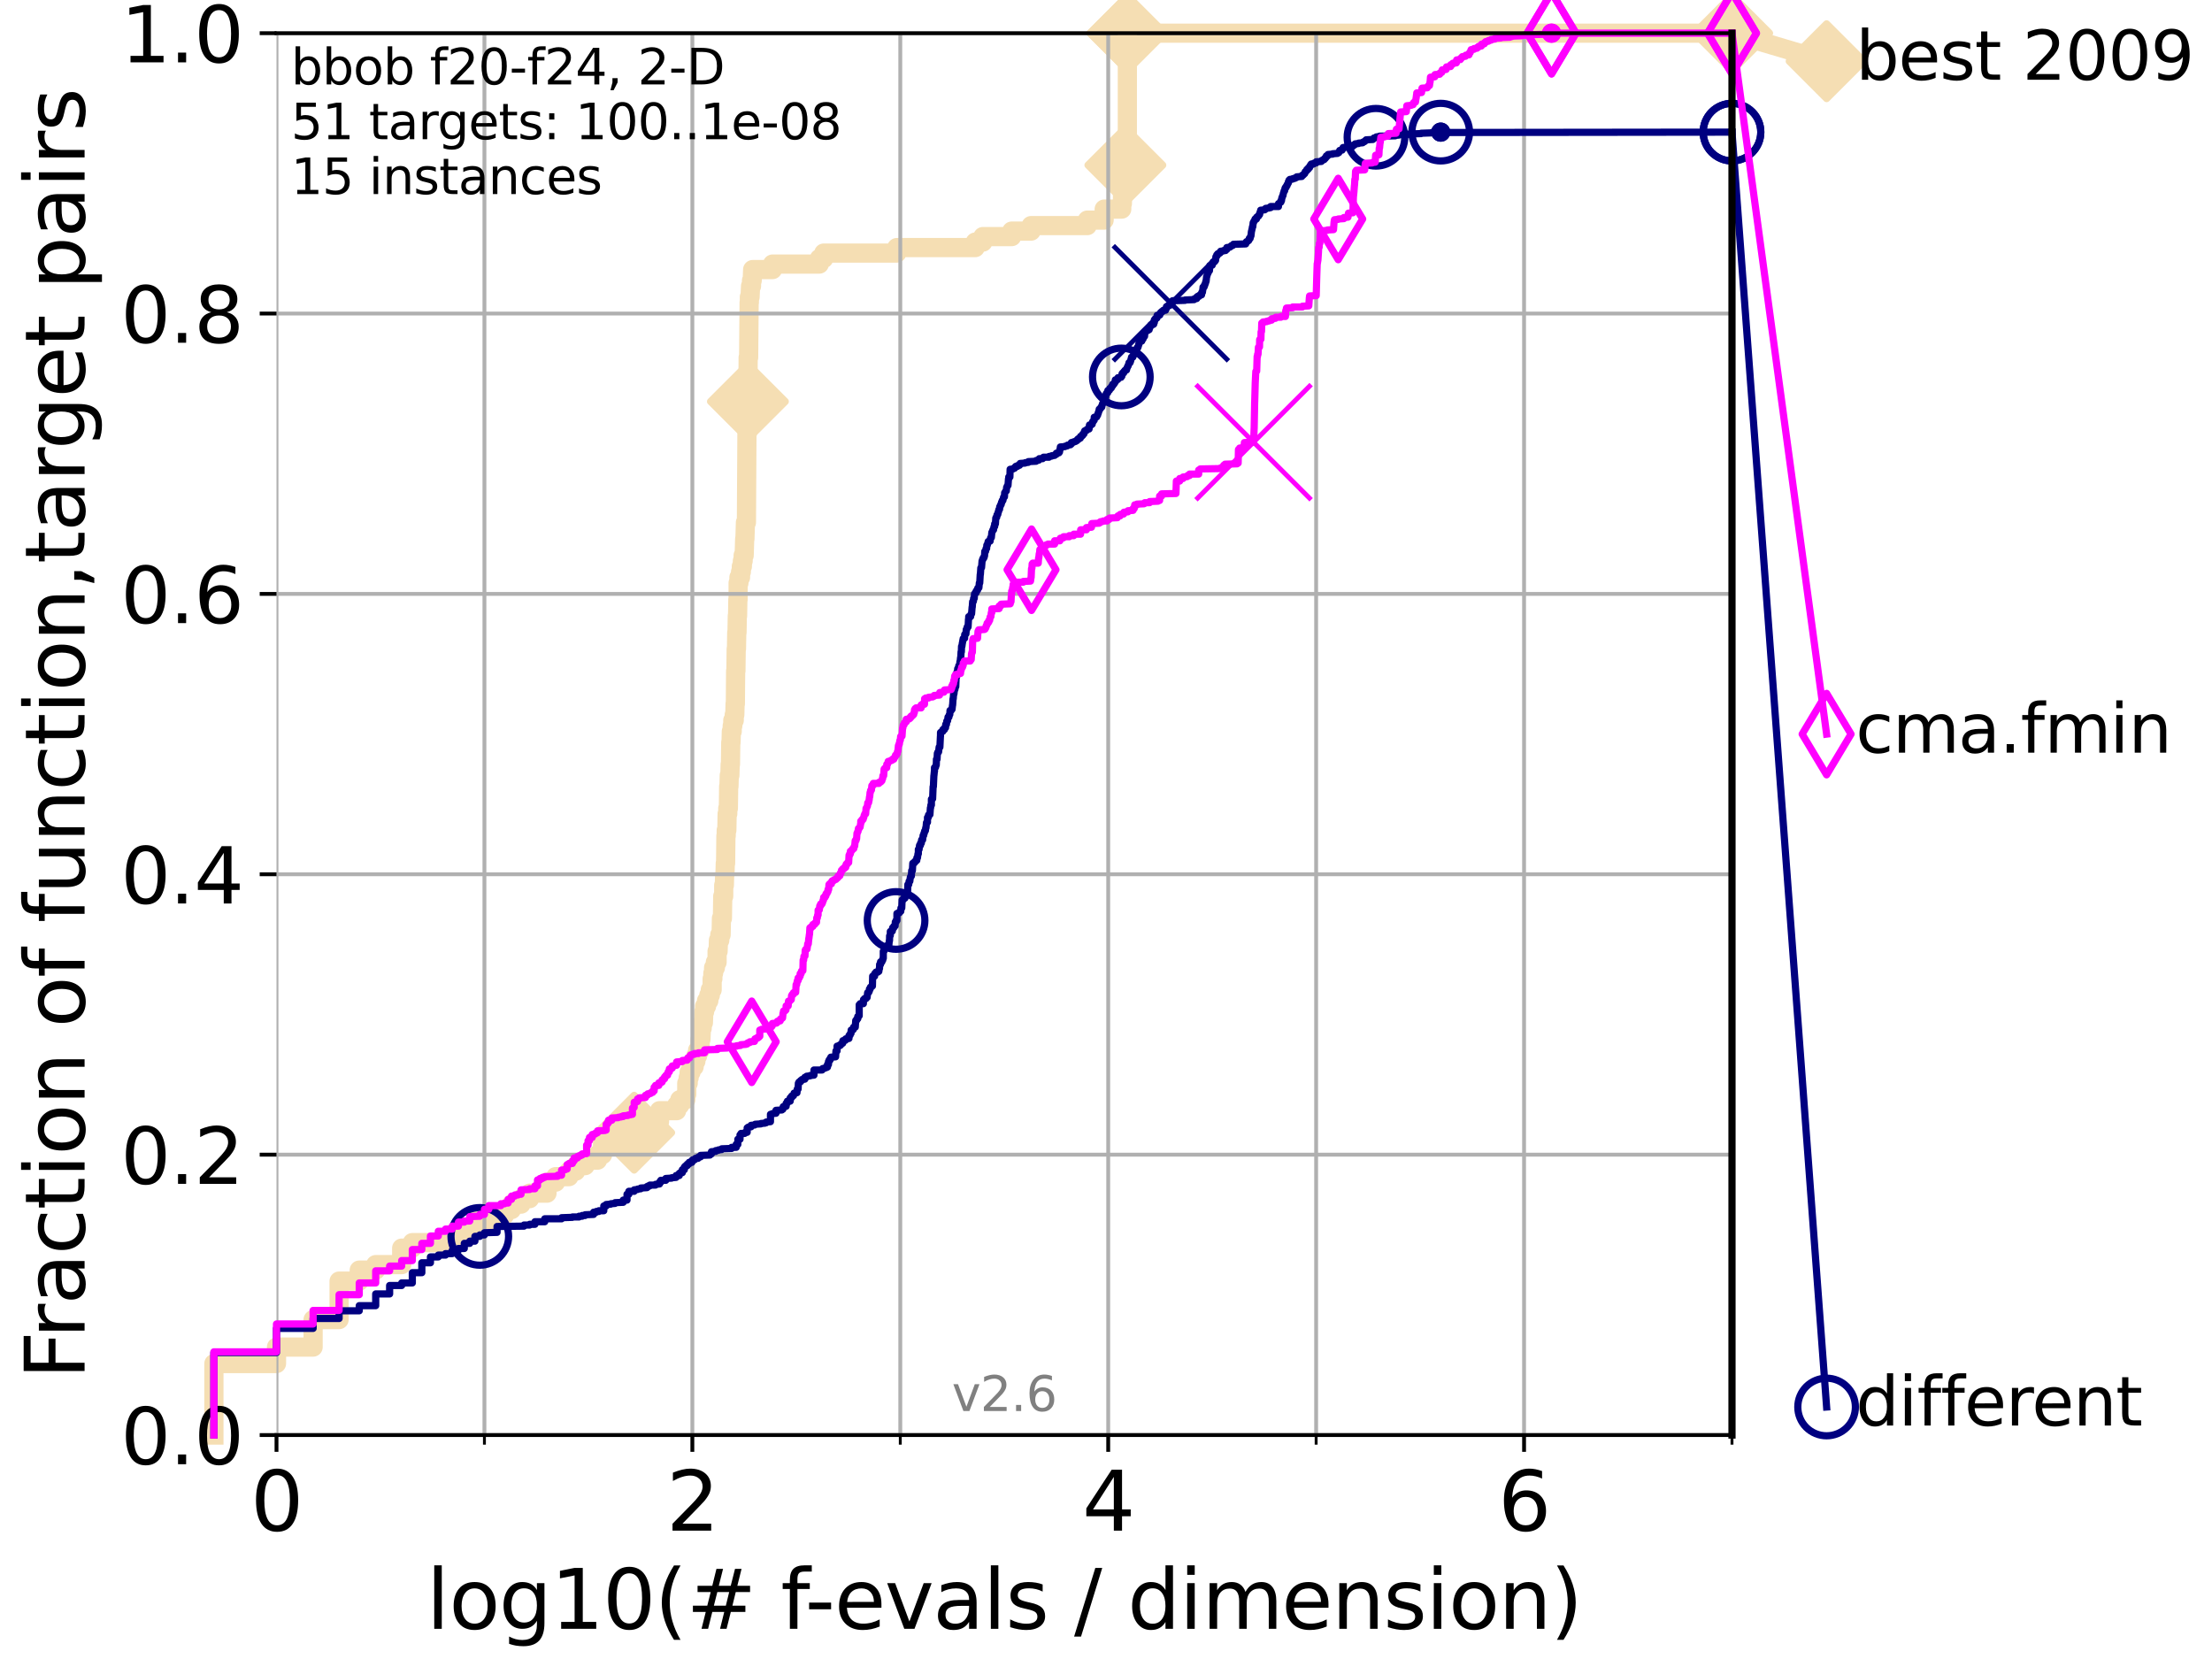 <?xml version="1.0" encoding="utf-8" standalone="no"?>
<!DOCTYPE svg PUBLIC "-//W3C//DTD SVG 1.1//EN"
  "http://www.w3.org/Graphics/SVG/1.1/DTD/svg11.dtd">
<svg height="345.6pt" version="1.1" viewBox="0 0 460.8 345.6" width="460.8pt" xmlns="http://www.w3.org/2000/svg" xmlns:xlink="http://www.w3.org/1999/xlink">
 <defs>
  <style type="text/css">*{stroke-linecap:butt;stroke-linejoin:round;}</style>
 </defs>
 <g id="figure_1">
  <g id="patch_1">
   <path d="M 0 345.6 
L 460.8 345.6 
L 460.8 0 
L 0 0 
z
" style="fill:#ffffff;"/>
  </g>
  <g id="axes_1">
   <g id="patch_2">
    <path d="M 57.6 298.944 
L 360.806 298.944 
L 360.806 6.912 
L 57.6 6.912 
z
" style="fill:#ffffff;"/>
   </g>
   <g id="line2d_1">
    <path d="M 44.561 298.944 
L 44.561 284.056 
L 57.6 284.056 
L 57.6 280.62 
L 65.227 280.62 
L 65.227 274.894 
L 70.639 274.894 
L 70.639 266.878 
L 74.837 266.878 
L 74.837 264.587 
L 78.267 264.587 
L 78.267 263.442 
L 83.678 263.442 
L 83.678 260.006 
L 85.894 260.006 
L 85.894 258.861 
L 92.812 258.861 
L 92.812 257.716 
L 96.718 257.716 
L 96.718 256.571 
L 98.933 256.571 
L 98.933 254.28 
L 101.833 254.28 
L 101.833 253.135 
L 105.113 253.135 
L 105.113 251.99 
L 106.561 251.99 
L 106.561 250.845 
L 108.543 250.845 
L 108.543 249.699 
L 110.336 249.699 
L 110.336 248.554 
L 113.954 248.554 
L 113.954 246.264 
L 115.747 246.264 
L 115.747 245.118 
L 118.525 245.118 
L 118.525 243.973 
L 119.945 243.973 
L 119.945 242.828 
L 121.893 242.828 
L 121.893 241.683 
L 124.482 241.683 
L 124.482 240.538 
L 125.527 240.538 
L 125.527 237.102 
L 131.747 237.102 
L 131.747 235.957 
L 132.109 235.957 
L 132.109 234.811 
L 133.49 234.811 
L 133.49 233.666 
L 137.386 233.666 
L 137.386 231.376 
L 140.951 231.376 
L 140.951 230.231 
L 141.611 230.231 
L 141.611 229.085 
L 142.865 229.085 
L 142.865 227.94 
L 143.066 227.94 
L 143.066 225.65 
L 143.364 225.65 
L 143.364 224.504 
L 143.56 224.504 
L 143.56 223.359 
L 143.946 223.359 
L 143.946 222.214 
L 144.603 222.214 
L 144.603 221.069 
L 144.968 221.069 
L 144.968 219.924 
L 145.327 219.924 
L 145.327 218.778 
L 145.852 218.778 
L 145.852 216.488 
L 146.023 216.488 
L 146.109 214.197 
L 146.278 214.197 
L 146.278 213.052 
L 146.53 213.052 
L 146.613 210.762 
L 146.778 210.762 
L 146.778 209.617 
L 147.184 209.617 
L 147.184 208.471 
L 147.66 208.471 
L 147.66 207.326 
L 147.971 207.326 
L 147.971 206.181 
L 148.353 206.181 
L 148.353 203.89 
L 148.503 203.89 
L 148.503 202.745 
L 148.652 202.745 
L 148.652 201.6 
L 149.021 201.6 
L 149.021 200.455 
L 149.382 200.455 
L 149.382 198.164 
L 149.595 198.164 
L 149.666 195.874 
L 149.945 195.874 
L 149.945 194.729 
L 150.221 194.729 
L 150.289 191.293 
L 150.493 191.293 
L 150.56 186.712 
L 150.76 186.712 
L 150.76 184.422 
L 150.893 184.422 
L 150.959 182.131 
L 151.024 182.131 
L 151.09 179.841 
L 151.155 179.841 
L 151.22 174.115 
L 151.285 174.115 
L 151.285 172.969 
L 151.414 172.969 
L 151.478 169.534 
L 151.605 169.534 
L 151.605 168.389 
L 151.732 168.389 
L 151.795 163.808 
L 151.858 163.808 
L 151.92 161.517 
L 152.045 161.517 
L 152.107 159.227 
L 152.169 159.227 
L 152.23 154.646 
L 152.292 154.646 
L 152.353 152.355 
L 152.535 152.355 
L 152.535 151.21 
L 152.656 151.21 
L 152.656 150.065 
L 152.954 150.065 
L 152.954 148.92 
L 153.072 148.92 
L 153.131 146.629 
L 153.189 146.629 
L 153.247 139.758 
L 153.306 139.758 
L 153.364 135.177 
L 153.421 135.177 
L 153.479 131.741 
L 153.536 131.741 
L 153.594 128.306 
L 153.651 128.306 
L 153.708 124.87 
L 153.764 124.87 
L 153.764 121.434 
L 153.934 121.434 
L 153.934 120.289 
L 154.268 120.289 
L 154.268 119.144 
L 154.432 119.144 
L 154.432 117.999 
L 154.65 117.999 
L 154.65 116.853 
L 154.811 116.853 
L 154.811 115.708 
L 155.024 115.708 
L 155.13 112.273 
L 155.183 112.273 
L 155.288 108.837 
L 155.495 108.837 
L 155.599 90.513 
L 155.65 90.513 
L 155.752 83.642 
L 155.803 83.642 
L 155.854 74.48 
L 155.955 74.48 
L 156.056 63.028 
L 156.106 63.028 
L 156.106 61.883 
L 156.255 61.883 
L 156.354 59.592 
L 156.551 59.592 
L 156.551 58.447 
L 156.697 58.447 
L 156.793 56.157 
L 160.933 56.157 
L 160.933 55.011 
L 170.681 55.011 
L 170.681 53.866 
L 171.603 53.866 
L 171.603 52.721 
L 186.817 52.721 
L 186.817 51.576 
L 203.161 51.576 
L 203.161 50.43 
L 204.752 50.43 
L 204.752 49.285 
L 210.765 49.285 
L 210.765 48.14 
L 214.798 48.14 
L 214.798 46.995 
L 226.51 46.995 
L 226.51 45.85 
L 230.006 45.85 
L 230.025 43.559 
L 233.678 43.559 
L 233.678 42.414 
L 233.813 42.414 
L 233.853 40.123 
L 233.95 40.123 
L 234.032 37.833 
L 234.203 37.833 
L 234.203 36.688 
L 234.379 36.688 
L 234.433 34.397 
L 234.845 34.397 
L 234.849 6.912 
L 360.806 6.912 
L 360.806 6.912 
" style="fill:none;stroke:#f5deb3;stroke-linecap:square;stroke-width:4;"/>
   </g>
   <g id="line2d_2">
    <defs>
     <path d="M -0 7.778 
L 7.778 0 
L 0 -7.778 
L -7.778 -0 
z
" id="md8b697b42a" style="stroke:#f5deb3;stroke-linejoin:miter;stroke-width:1.5;"/>
    </defs>
    <g>
     <use style="fill:#f5deb3;stroke:#f5deb3;stroke-linejoin:miter;stroke-width:1.5;" x="132.109" xlink:href="#md8b697b42a" y="235.957"/>
     <use style="fill:#f5deb3;stroke:#f5deb3;stroke-linejoin:miter;stroke-width:1.5;" x="155.803" xlink:href="#md8b697b42a" y="83.642"/>
     <use style="fill:#f5deb3;stroke:#f5deb3;stroke-linejoin:miter;stroke-width:1.5;" x="234.433" xlink:href="#md8b697b42a" y="34.397"/>
     <use style="fill:#f5deb3;stroke:#f5deb3;stroke-linejoin:miter;stroke-width:1.5;" x="234.849" xlink:href="#md8b697b42a" y="6.912"/>
     <use style="fill:#f5deb3;stroke:#f5deb3;stroke-linejoin:miter;stroke-width:1.5;" x="234.849" xlink:href="#md8b697b42a" y="6.912"/>
     <use style="fill:#f5deb3;stroke:#f5deb3;stroke-linejoin:miter;stroke-width:1.5;" x="360.806" xlink:href="#md8b697b42a" y="6.912"/>
    </g>
   </g>
   <g id="line2d_3">
    <path style="fill:none;stroke:#f5deb3;stroke-linecap:square;stroke-width:4;"/>
    <g/>
   </g>
   <g id="line2d_4">
    <path d="M 360.806 6.912 
L 380.515 12.753 
" style="fill:none;stroke:#f5deb3;stroke-linecap:square;stroke-width:4;"/>
    <g>
     <use style="fill:#f5deb3;stroke:#f5deb3;stroke-linejoin:miter;stroke-width:1.5;" x="360.806" xlink:href="#md8b697b42a" y="6.912"/>
     <use style="fill:#f5deb3;stroke:#f5deb3;stroke-linejoin:miter;stroke-width:1.5;" x="380.515" xlink:href="#md8b697b42a" y="12.753"/>
    </g>
   </g>
   <g id="matplotlib.axis_1">
    <g id="xtick_1">
     <g id="line2d_5">
      <path clip-path="url(#p7b07d06757)" d="M 57.6 298.944 
L 57.6 6.912 
" style="fill:none;stroke:#b0b0b0;stroke-linecap:square;stroke-width:0.8;"/>
     </g>
     <g id="line2d_6">
      <defs>
       <path d="M 0 0 
L 0 3.5 
" id="mdeb8ab994d" style="stroke:#000000;stroke-width:0.8;"/>
      </defs>
      <g>
       <use style="stroke:#000000;stroke-width:0.8;" x="57.6" xlink:href="#mdeb8ab994d" y="298.944"/>
      </g>
     </g>
     <g id="text_1">
      <!-- 0 -->
      <g transform="translate(52.192 318.861)scale(0.17 -0.17)">
       <defs>
        <path d="M 2034 4250 
Q 1547 4250 1301 3770 
Q 1056 3291 1056 2328 
Q 1056 1369 1301 889 
Q 1547 409 2034 409 
Q 2525 409 2770 889 
Q 3016 1369 3016 2328 
Q 3016 3291 2770 3770 
Q 2525 4250 2034 4250 
z
M 2034 4750 
Q 2819 4750 3233 4129 
Q 3647 3509 3647 2328 
Q 3647 1150 3233 529 
Q 2819 -91 2034 -91 
Q 1250 -91 836 529 
Q 422 1150 422 2328 
Q 422 3509 836 4129 
Q 1250 4750 2034 4750 
z
" id="DejaVuSans-30" transform="scale(0.016)"/>
       </defs>
       <use xlink:href="#DejaVuSans-30"/>
      </g>
     </g>
    </g>
    <g id="xtick_2">
     <g id="line2d_7">
      <path clip-path="url(#p7b07d06757)" d="M 144.23 298.944 
L 144.23 6.912 
" style="fill:none;stroke:#b0b0b0;stroke-linecap:square;stroke-width:0.8;"/>
     </g>
     <g id="line2d_8">
      <g>
       <use style="stroke:#000000;stroke-width:0.8;" x="144.23" xlink:href="#mdeb8ab994d" y="298.944"/>
      </g>
     </g>
     <g id="text_2">
      <!-- 2 -->
      <g transform="translate(138.822 318.861)scale(0.17 -0.17)">
       <defs>
        <path d="M 1228 531 
L 3431 531 
L 3431 0 
L 469 0 
L 469 531 
Q 828 903 1448 1529 
Q 2069 2156 2228 2338 
Q 2531 2678 2651 2914 
Q 2772 3150 2772 3378 
Q 2772 3750 2511 3984 
Q 2250 4219 1831 4219 
Q 1534 4219 1204 4116 
Q 875 4013 500 3803 
L 500 4441 
Q 881 4594 1212 4672 
Q 1544 4750 1819 4750 
Q 2544 4750 2975 4387 
Q 3406 4025 3406 3419 
Q 3406 3131 3298 2873 
Q 3191 2616 2906 2266 
Q 2828 2175 2409 1742 
Q 1991 1309 1228 531 
z
" id="DejaVuSans-32" transform="scale(0.016)"/>
       </defs>
       <use xlink:href="#DejaVuSans-32"/>
      </g>
     </g>
    </g>
    <g id="xtick_3">
     <g id="line2d_9">
      <path clip-path="url(#p7b07d06757)" d="M 230.861 298.944 
L 230.861 6.912 
" style="fill:none;stroke:#b0b0b0;stroke-linecap:square;stroke-width:0.8;"/>
     </g>
     <g id="line2d_10">
      <g>
       <use style="stroke:#000000;stroke-width:0.8;" x="230.861" xlink:href="#mdeb8ab994d" y="298.944"/>
      </g>
     </g>
     <g id="text_3">
      <!-- 4 -->
      <g transform="translate(225.453 318.861)scale(0.17 -0.17)">
       <defs>
        <path d="M 2419 4116 
L 825 1625 
L 2419 1625 
L 2419 4116 
z
M 2253 4666 
L 3047 4666 
L 3047 1625 
L 3713 1625 
L 3713 1100 
L 3047 1100 
L 3047 0 
L 2419 0 
L 2419 1100 
L 313 1100 
L 313 1709 
L 2253 4666 
z
" id="DejaVuSans-34" transform="scale(0.016)"/>
       </defs>
       <use xlink:href="#DejaVuSans-34"/>
      </g>
     </g>
    </g>
    <g id="xtick_4">
     <g id="line2d_11">
      <path clip-path="url(#p7b07d06757)" d="M 317.491 298.944 
L 317.491 6.912 
" style="fill:none;stroke:#b0b0b0;stroke-linecap:square;stroke-width:0.8;"/>
     </g>
     <g id="line2d_12">
      <g>
       <use style="stroke:#000000;stroke-width:0.8;" x="317.491" xlink:href="#mdeb8ab994d" y="298.944"/>
      </g>
     </g>
     <g id="text_4">
      <!-- 6 -->
      <g transform="translate(312.083 318.861)scale(0.17 -0.17)">
       <defs>
        <path d="M 2113 2584 
Q 1688 2584 1439 2293 
Q 1191 2003 1191 1497 
Q 1191 994 1439 701 
Q 1688 409 2113 409 
Q 2538 409 2786 701 
Q 3034 994 3034 1497 
Q 3034 2003 2786 2293 
Q 2538 2584 2113 2584 
z
M 3366 4563 
L 3366 3988 
Q 3128 4100 2886 4159 
Q 2644 4219 2406 4219 
Q 1781 4219 1451 3797 
Q 1122 3375 1075 2522 
Q 1259 2794 1537 2939 
Q 1816 3084 2150 3084 
Q 2853 3084 3261 2657 
Q 3669 2231 3669 1497 
Q 3669 778 3244 343 
Q 2819 -91 2113 -91 
Q 1303 -91 875 529 
Q 447 1150 447 2328 
Q 447 3434 972 4092 
Q 1497 4750 2381 4750 
Q 2619 4750 2861 4703 
Q 3103 4656 3366 4563 
z
" id="DejaVuSans-36" transform="scale(0.016)"/>
       </defs>
       <use xlink:href="#DejaVuSans-36"/>
      </g>
     </g>
    </g>
    <g id="xtick_5">
     <g id="line2d_13">
      <path clip-path="url(#p7b07d06757)" d="M 100.915 298.944 
L 100.915 6.912 
" style="fill:none;stroke:#b0b0b0;stroke-linecap:square;stroke-width:0.8;"/>
     </g>
     <g id="line2d_14">
      <defs>
       <path d="M 0 0 
L 0 2 
" id="m2fe70a7e3d" style="stroke:#000000;stroke-width:0.6;"/>
      </defs>
      <g>
       <use style="stroke:#000000;stroke-width:0.6;" x="100.915" xlink:href="#m2fe70a7e3d" y="298.944"/>
      </g>
     </g>
    </g>
    <g id="xtick_6">
     <g id="line2d_15">
      <path clip-path="url(#p7b07d06757)" d="M 187.546 298.944 
L 187.546 6.912 
" style="fill:none;stroke:#b0b0b0;stroke-linecap:square;stroke-width:0.8;"/>
     </g>
     <g id="line2d_16">
      <g>
       <use style="stroke:#000000;stroke-width:0.6;" x="187.546" xlink:href="#m2fe70a7e3d" y="298.944"/>
      </g>
     </g>
    </g>
    <g id="xtick_7">
     <g id="line2d_17">
      <path clip-path="url(#p7b07d06757)" d="M 274.176 298.944 
L 274.176 6.912 
" style="fill:none;stroke:#b0b0b0;stroke-linecap:square;stroke-width:0.8;"/>
     </g>
     <g id="line2d_18">
      <g>
       <use style="stroke:#000000;stroke-width:0.6;" x="274.176" xlink:href="#m2fe70a7e3d" y="298.944"/>
      </g>
     </g>
    </g>
    <g id="xtick_8">
     <g id="line2d_19">
      <path clip-path="url(#p7b07d06757)" d="M 360.806 298.944 
L 360.806 6.912 
" style="fill:none;stroke:#b0b0b0;stroke-linecap:square;stroke-width:0.8;"/>
     </g>
     <g id="line2d_20">
      <g>
       <use style="stroke:#000000;stroke-width:0.6;" x="360.806" xlink:href="#m2fe70a7e3d" y="298.944"/>
      </g>
     </g>
    </g>
    <g id="text_5">
     <!-- log10(# f-evals / dimension) -->
     <g transform="translate(88.823 339.314)scale(0.17 -0.17)">
      <defs>
       <path d="M 603 4863 
L 1178 4863 
L 1178 0 
L 603 0 
L 603 4863 
z
" id="DejaVuSans-6c" transform="scale(0.016)"/>
       <path d="M 1959 3097 
Q 1497 3097 1228 2736 
Q 959 2375 959 1747 
Q 959 1119 1226 758 
Q 1494 397 1959 397 
Q 2419 397 2687 759 
Q 2956 1122 2956 1747 
Q 2956 2369 2687 2733 
Q 2419 3097 1959 3097 
z
M 1959 3584 
Q 2709 3584 3137 3096 
Q 3566 2609 3566 1747 
Q 3566 888 3137 398 
Q 2709 -91 1959 -91 
Q 1206 -91 779 398 
Q 353 888 353 1747 
Q 353 2609 779 3096 
Q 1206 3584 1959 3584 
z
" id="DejaVuSans-6f" transform="scale(0.016)"/>
       <path d="M 2906 1791 
Q 2906 2416 2648 2759 
Q 2391 3103 1925 3103 
Q 1463 3103 1205 2759 
Q 947 2416 947 1791 
Q 947 1169 1205 825 
Q 1463 481 1925 481 
Q 2391 481 2648 825 
Q 2906 1169 2906 1791 
z
M 3481 434 
Q 3481 -459 3084 -895 
Q 2688 -1331 1869 -1331 
Q 1566 -1331 1297 -1286 
Q 1028 -1241 775 -1147 
L 775 -588 
Q 1028 -725 1275 -790 
Q 1522 -856 1778 -856 
Q 2344 -856 2625 -561 
Q 2906 -266 2906 331 
L 2906 616 
Q 2728 306 2450 153 
Q 2172 0 1784 0 
Q 1141 0 747 490 
Q 353 981 353 1791 
Q 353 2603 747 3093 
Q 1141 3584 1784 3584 
Q 2172 3584 2450 3431 
Q 2728 3278 2906 2969 
L 2906 3500 
L 3481 3500 
L 3481 434 
z
" id="DejaVuSans-67" transform="scale(0.016)"/>
       <path d="M 794 531 
L 1825 531 
L 1825 4091 
L 703 3866 
L 703 4441 
L 1819 4666 
L 2450 4666 
L 2450 531 
L 3481 531 
L 3481 0 
L 794 0 
L 794 531 
z
" id="DejaVuSans-31" transform="scale(0.016)"/>
       <path d="M 1984 4856 
Q 1566 4138 1362 3434 
Q 1159 2731 1159 2009 
Q 1159 1288 1364 580 
Q 1569 -128 1984 -844 
L 1484 -844 
Q 1016 -109 783 600 
Q 550 1309 550 2009 
Q 550 2706 781 3412 
Q 1013 4119 1484 4856 
L 1984 4856 
z
" id="DejaVuSans-28" transform="scale(0.016)"/>
       <path d="M 3272 2816 
L 2363 2816 
L 2100 1772 
L 3016 1772 
L 3272 2816 
z
M 2803 4594 
L 2478 3297 
L 3391 3297 
L 3719 4594 
L 4219 4594 
L 3897 3297 
L 4872 3297 
L 4872 2816 
L 3775 2816 
L 3519 1772 
L 4513 1772 
L 4513 1294 
L 3397 1294 
L 3072 0 
L 2572 0 
L 2894 1294 
L 1978 1294 
L 1656 0 
L 1153 0 
L 1478 1294 
L 494 1294 
L 494 1772 
L 1594 1772 
L 1856 2816 
L 850 2816 
L 850 3297 
L 1978 3297 
L 2297 4594 
L 2803 4594 
z
" id="DejaVuSans-23" transform="scale(0.016)"/>
       <path id="DejaVuSans-20" transform="scale(0.016)"/>
       <path d="M 2375 4863 
L 2375 4384 
L 1825 4384 
Q 1516 4384 1395 4259 
Q 1275 4134 1275 3809 
L 1275 3500 
L 2222 3500 
L 2222 3053 
L 1275 3053 
L 1275 0 
L 697 0 
L 697 3053 
L 147 3053 
L 147 3500 
L 697 3500 
L 697 3744 
Q 697 4328 969 4595 
Q 1241 4863 1831 4863 
L 2375 4863 
z
" id="DejaVuSans-66" transform="scale(0.016)"/>
       <path d="M 313 2009 
L 1997 2009 
L 1997 1497 
L 313 1497 
L 313 2009 
z
" id="DejaVuSans-2d" transform="scale(0.016)"/>
       <path d="M 3597 1894 
L 3597 1613 
L 953 1613 
Q 991 1019 1311 708 
Q 1631 397 2203 397 
Q 2534 397 2845 478 
Q 3156 559 3463 722 
L 3463 178 
Q 3153 47 2828 -22 
Q 2503 -91 2169 -91 
Q 1331 -91 842 396 
Q 353 884 353 1716 
Q 353 2575 817 3079 
Q 1281 3584 2069 3584 
Q 2775 3584 3186 3129 
Q 3597 2675 3597 1894 
z
M 3022 2063 
Q 3016 2534 2758 2815 
Q 2500 3097 2075 3097 
Q 1594 3097 1305 2825 
Q 1016 2553 972 2059 
L 3022 2063 
z
" id="DejaVuSans-65" transform="scale(0.016)"/>
       <path d="M 191 3500 
L 800 3500 
L 1894 563 
L 2988 3500 
L 3597 3500 
L 2284 0 
L 1503 0 
L 191 3500 
z
" id="DejaVuSans-76" transform="scale(0.016)"/>
       <path d="M 2194 1759 
Q 1497 1759 1228 1600 
Q 959 1441 959 1056 
Q 959 750 1161 570 
Q 1363 391 1709 391 
Q 2188 391 2477 730 
Q 2766 1069 2766 1631 
L 2766 1759 
L 2194 1759 
z
M 3341 1997 
L 3341 0 
L 2766 0 
L 2766 531 
Q 2569 213 2275 61 
Q 1981 -91 1556 -91 
Q 1019 -91 701 211 
Q 384 513 384 1019 
Q 384 1609 779 1909 
Q 1175 2209 1959 2209 
L 2766 2209 
L 2766 2266 
Q 2766 2663 2505 2880 
Q 2244 3097 1772 3097 
Q 1472 3097 1187 3025 
Q 903 2953 641 2809 
L 641 3341 
Q 956 3463 1253 3523 
Q 1550 3584 1831 3584 
Q 2591 3584 2966 3190 
Q 3341 2797 3341 1997 
z
" id="DejaVuSans-61" transform="scale(0.016)"/>
       <path d="M 2834 3397 
L 2834 2853 
Q 2591 2978 2328 3040 
Q 2066 3103 1784 3103 
Q 1356 3103 1142 2972 
Q 928 2841 928 2578 
Q 928 2378 1081 2264 
Q 1234 2150 1697 2047 
L 1894 2003 
Q 2506 1872 2764 1633 
Q 3022 1394 3022 966 
Q 3022 478 2636 193 
Q 2250 -91 1575 -91 
Q 1294 -91 989 -36 
Q 684 19 347 128 
L 347 722 
Q 666 556 975 473 
Q 1284 391 1588 391 
Q 1994 391 2212 530 
Q 2431 669 2431 922 
Q 2431 1156 2273 1281 
Q 2116 1406 1581 1522 
L 1381 1569 
Q 847 1681 609 1914 
Q 372 2147 372 2553 
Q 372 3047 722 3315 
Q 1072 3584 1716 3584 
Q 2034 3584 2315 3537 
Q 2597 3491 2834 3397 
z
" id="DejaVuSans-73" transform="scale(0.016)"/>
       <path d="M 1625 4666 
L 2156 4666 
L 531 -594 
L 0 -594 
L 1625 4666 
z
" id="DejaVuSans-2f" transform="scale(0.016)"/>
       <path d="M 2906 2969 
L 2906 4863 
L 3481 4863 
L 3481 0 
L 2906 0 
L 2906 525 
Q 2725 213 2448 61 
Q 2172 -91 1784 -91 
Q 1150 -91 751 415 
Q 353 922 353 1747 
Q 353 2572 751 3078 
Q 1150 3584 1784 3584 
Q 2172 3584 2448 3432 
Q 2725 3281 2906 2969 
z
M 947 1747 
Q 947 1113 1208 752 
Q 1469 391 1925 391 
Q 2381 391 2643 752 
Q 2906 1113 2906 1747 
Q 2906 2381 2643 2742 
Q 2381 3103 1925 3103 
Q 1469 3103 1208 2742 
Q 947 2381 947 1747 
z
" id="DejaVuSans-64" transform="scale(0.016)"/>
       <path d="M 603 3500 
L 1178 3500 
L 1178 0 
L 603 0 
L 603 3500 
z
M 603 4863 
L 1178 4863 
L 1178 4134 
L 603 4134 
L 603 4863 
z
" id="DejaVuSans-69" transform="scale(0.016)"/>
       <path d="M 3328 2828 
Q 3544 3216 3844 3400 
Q 4144 3584 4550 3584 
Q 5097 3584 5394 3201 
Q 5691 2819 5691 2113 
L 5691 0 
L 5113 0 
L 5113 2094 
Q 5113 2597 4934 2840 
Q 4756 3084 4391 3084 
Q 3944 3084 3684 2787 
Q 3425 2491 3425 1978 
L 3425 0 
L 2847 0 
L 2847 2094 
Q 2847 2600 2669 2842 
Q 2491 3084 2119 3084 
Q 1678 3084 1418 2786 
Q 1159 2488 1159 1978 
L 1159 0 
L 581 0 
L 581 3500 
L 1159 3500 
L 1159 2956 
Q 1356 3278 1631 3431 
Q 1906 3584 2284 3584 
Q 2666 3584 2933 3390 
Q 3200 3197 3328 2828 
z
" id="DejaVuSans-6d" transform="scale(0.016)"/>
       <path d="M 3513 2113 
L 3513 0 
L 2938 0 
L 2938 2094 
Q 2938 2591 2744 2837 
Q 2550 3084 2163 3084 
Q 1697 3084 1428 2787 
Q 1159 2491 1159 1978 
L 1159 0 
L 581 0 
L 581 3500 
L 1159 3500 
L 1159 2956 
Q 1366 3272 1645 3428 
Q 1925 3584 2291 3584 
Q 2894 3584 3203 3211 
Q 3513 2838 3513 2113 
z
" id="DejaVuSans-6e" transform="scale(0.016)"/>
       <path d="M 513 4856 
L 1013 4856 
Q 1481 4119 1714 3412 
Q 1947 2706 1947 2009 
Q 1947 1309 1714 600 
Q 1481 -109 1013 -844 
L 513 -844 
Q 928 -128 1133 580 
Q 1338 1288 1338 2009 
Q 1338 2731 1133 3434 
Q 928 4138 513 4856 
z
" id="DejaVuSans-29" transform="scale(0.016)"/>
      </defs>
      <use xlink:href="#DejaVuSans-6c"/>
      <use x="27.783" xlink:href="#DejaVuSans-6f"/>
      <use x="88.965" xlink:href="#DejaVuSans-67"/>
      <use x="152.441" xlink:href="#DejaVuSans-31"/>
      <use x="216.064" xlink:href="#DejaVuSans-30"/>
      <use x="279.688" xlink:href="#DejaVuSans-28"/>
      <use x="318.701" xlink:href="#DejaVuSans-23"/>
      <use x="402.49" xlink:href="#DejaVuSans-20"/>
      <use x="434.277" xlink:href="#DejaVuSans-66"/>
      <use x="463.982" xlink:href="#DejaVuSans-2d"/>
      <use x="500.066" xlink:href="#DejaVuSans-65"/>
      <use x="561.59" xlink:href="#DejaVuSans-76"/>
      <use x="620.77" xlink:href="#DejaVuSans-61"/>
      <use x="682.049" xlink:href="#DejaVuSans-6c"/>
      <use x="709.832" xlink:href="#DejaVuSans-73"/>
      <use x="761.932" xlink:href="#DejaVuSans-20"/>
      <use x="793.719" xlink:href="#DejaVuSans-2f"/>
      <use x="827.41" xlink:href="#DejaVuSans-20"/>
      <use x="859.197" xlink:href="#DejaVuSans-64"/>
      <use x="922.674" xlink:href="#DejaVuSans-69"/>
      <use x="950.457" xlink:href="#DejaVuSans-6d"/>
      <use x="1047.869" xlink:href="#DejaVuSans-65"/>
      <use x="1109.393" xlink:href="#DejaVuSans-6e"/>
      <use x="1172.771" xlink:href="#DejaVuSans-73"/>
      <use x="1224.871" xlink:href="#DejaVuSans-69"/>
      <use x="1252.654" xlink:href="#DejaVuSans-6f"/>
      <use x="1313.836" xlink:href="#DejaVuSans-6e"/>
      <use x="1377.215" xlink:href="#DejaVuSans-29"/>
     </g>
    </g>
   </g>
   <g id="matplotlib.axis_2">
    <g id="ytick_1">
     <g id="line2d_21">
      <path clip-path="url(#p7b07d06757)" d="M 57.6 298.944 
L 360.806 298.944 
" style="fill:none;stroke:#b0b0b0;stroke-linecap:square;stroke-width:0.8;"/>
     </g>
     <g id="line2d_22">
      <defs>
       <path d="M 0 0 
L -3.5 0 
" id="mddcfe02fb8" style="stroke:#000000;stroke-width:0.8;"/>
      </defs>
      <g>
       <use style="stroke:#000000;stroke-width:0.8;" x="57.6" xlink:href="#mddcfe02fb8" y="298.944"/>
      </g>
     </g>
     <g id="text_6">
      <!-- 0.0 -->
      <g transform="translate(25.155 305.023)scale(0.16 -0.16)">
       <defs>
        <path d="M 684 794 
L 1344 794 
L 1344 0 
L 684 0 
L 684 794 
z
" id="DejaVuSans-2e" transform="scale(0.016)"/>
       </defs>
       <use xlink:href="#DejaVuSans-30"/>
       <use x="63.623" xlink:href="#DejaVuSans-2e"/>
       <use x="95.41" xlink:href="#DejaVuSans-30"/>
      </g>
     </g>
    </g>
    <g id="ytick_2">
     <g id="line2d_23">
      <path clip-path="url(#p7b07d06757)" d="M 57.6 240.538 
L 360.806 240.538 
" style="fill:none;stroke:#b0b0b0;stroke-linecap:square;stroke-width:0.8;"/>
     </g>
     <g id="line2d_24">
      <g>
       <use style="stroke:#000000;stroke-width:0.8;" x="57.6" xlink:href="#mddcfe02fb8" y="240.538"/>
      </g>
     </g>
     <g id="text_7">
      <!-- 0.2 -->
      <g transform="translate(25.155 246.616)scale(0.16 -0.16)">
       <use xlink:href="#DejaVuSans-30"/>
       <use x="63.623" xlink:href="#DejaVuSans-2e"/>
       <use x="95.41" xlink:href="#DejaVuSans-32"/>
      </g>
     </g>
    </g>
    <g id="ytick_3">
     <g id="line2d_25">
      <path clip-path="url(#p7b07d06757)" d="M 57.6 182.131 
L 360.806 182.131 
" style="fill:none;stroke:#b0b0b0;stroke-linecap:square;stroke-width:0.8;"/>
     </g>
     <g id="line2d_26">
      <g>
       <use style="stroke:#000000;stroke-width:0.8;" x="57.6" xlink:href="#mddcfe02fb8" y="182.131"/>
      </g>
     </g>
     <g id="text_8">
      <!-- 0.4 -->
      <g transform="translate(25.155 188.21)scale(0.16 -0.16)">
       <use xlink:href="#DejaVuSans-30"/>
       <use x="63.623" xlink:href="#DejaVuSans-2e"/>
       <use x="95.41" xlink:href="#DejaVuSans-34"/>
      </g>
     </g>
    </g>
    <g id="ytick_4">
     <g id="line2d_27">
      <path clip-path="url(#p7b07d06757)" d="M 57.6 123.725 
L 360.806 123.725 
" style="fill:none;stroke:#b0b0b0;stroke-linecap:square;stroke-width:0.8;"/>
     </g>
     <g id="line2d_28">
      <g>
       <use style="stroke:#000000;stroke-width:0.8;" x="57.6" xlink:href="#mddcfe02fb8" y="123.725"/>
      </g>
     </g>
     <g id="text_9">
      <!-- 0.6 -->
      <g transform="translate(25.155 129.804)scale(0.16 -0.16)">
       <use xlink:href="#DejaVuSans-30"/>
       <use x="63.623" xlink:href="#DejaVuSans-2e"/>
       <use x="95.41" xlink:href="#DejaVuSans-36"/>
      </g>
     </g>
    </g>
    <g id="ytick_5">
     <g id="line2d_29">
      <path clip-path="url(#p7b07d06757)" d="M 57.6 65.318 
L 360.806 65.318 
" style="fill:none;stroke:#b0b0b0;stroke-linecap:square;stroke-width:0.8;"/>
     </g>
     <g id="line2d_30">
      <g>
       <use style="stroke:#000000;stroke-width:0.8;" x="57.6" xlink:href="#mddcfe02fb8" y="65.318"/>
      </g>
     </g>
     <g id="text_10">
      <!-- 0.8 -->
      <g transform="translate(25.155 71.397)scale(0.16 -0.16)">
       <defs>
        <path d="M 2034 2216 
Q 1584 2216 1326 1975 
Q 1069 1734 1069 1313 
Q 1069 891 1326 650 
Q 1584 409 2034 409 
Q 2484 409 2743 651 
Q 3003 894 3003 1313 
Q 3003 1734 2745 1975 
Q 2488 2216 2034 2216 
z
M 1403 2484 
Q 997 2584 770 2862 
Q 544 3141 544 3541 
Q 544 4100 942 4425 
Q 1341 4750 2034 4750 
Q 2731 4750 3128 4425 
Q 3525 4100 3525 3541 
Q 3525 3141 3298 2862 
Q 3072 2584 2669 2484 
Q 3125 2378 3379 2068 
Q 3634 1759 3634 1313 
Q 3634 634 3220 271 
Q 2806 -91 2034 -91 
Q 1263 -91 848 271 
Q 434 634 434 1313 
Q 434 1759 690 2068 
Q 947 2378 1403 2484 
z
M 1172 3481 
Q 1172 3119 1398 2916 
Q 1625 2713 2034 2713 
Q 2441 2713 2670 2916 
Q 2900 3119 2900 3481 
Q 2900 3844 2670 4047 
Q 2441 4250 2034 4250 
Q 1625 4250 1398 4047 
Q 1172 3844 1172 3481 
z
" id="DejaVuSans-38" transform="scale(0.016)"/>
       </defs>
       <use xlink:href="#DejaVuSans-30"/>
       <use x="63.623" xlink:href="#DejaVuSans-2e"/>
       <use x="95.41" xlink:href="#DejaVuSans-38"/>
      </g>
     </g>
    </g>
    <g id="ytick_6">
     <g id="line2d_31">
      <path clip-path="url(#p7b07d06757)" d="M 57.6 6.912 
L 360.806 6.912 
" style="fill:none;stroke:#b0b0b0;stroke-linecap:square;stroke-width:0.8;"/>
     </g>
     <g id="line2d_32">
      <g>
       <use style="stroke:#000000;stroke-width:0.8;" x="57.6" xlink:href="#mddcfe02fb8" y="6.912"/>
      </g>
     </g>
     <g id="text_11">
      <!-- 1.0 -->
      <g transform="translate(25.155 12.991)scale(0.16 -0.16)">
       <use xlink:href="#DejaVuSans-31"/>
       <use x="63.623" xlink:href="#DejaVuSans-2e"/>
       <use x="95.41" xlink:href="#DejaVuSans-30"/>
      </g>
     </g>
    </g>
    <g id="text_12">
     <!-- Fraction of function,target pairs -->
     <g transform="translate(17.62 287.313)rotate(-90)scale(0.17 -0.17)">
      <defs>
       <path d="M 628 4666 
L 3309 4666 
L 3309 4134 
L 1259 4134 
L 1259 2759 
L 3109 2759 
L 3109 2228 
L 1259 2228 
L 1259 0 
L 628 0 
L 628 4666 
z
" id="DejaVuSans-46" transform="scale(0.016)"/>
       <path d="M 2631 2963 
Q 2534 3019 2420 3045 
Q 2306 3072 2169 3072 
Q 1681 3072 1420 2755 
Q 1159 2438 1159 1844 
L 1159 0 
L 581 0 
L 581 3500 
L 1159 3500 
L 1159 2956 
Q 1341 3275 1631 3429 
Q 1922 3584 2338 3584 
Q 2397 3584 2469 3576 
Q 2541 3569 2628 3553 
L 2631 2963 
z
" id="DejaVuSans-72" transform="scale(0.016)"/>
       <path d="M 3122 3366 
L 3122 2828 
Q 2878 2963 2633 3030 
Q 2388 3097 2138 3097 
Q 1578 3097 1268 2742 
Q 959 2388 959 1747 
Q 959 1106 1268 751 
Q 1578 397 2138 397 
Q 2388 397 2633 464 
Q 2878 531 3122 666 
L 3122 134 
Q 2881 22 2623 -34 
Q 2366 -91 2075 -91 
Q 1284 -91 818 406 
Q 353 903 353 1747 
Q 353 2603 823 3093 
Q 1294 3584 2113 3584 
Q 2378 3584 2631 3529 
Q 2884 3475 3122 3366 
z
" id="DejaVuSans-63" transform="scale(0.016)"/>
       <path d="M 1172 4494 
L 1172 3500 
L 2356 3500 
L 2356 3053 
L 1172 3053 
L 1172 1153 
Q 1172 725 1289 603 
Q 1406 481 1766 481 
L 2356 481 
L 2356 0 
L 1766 0 
Q 1100 0 847 248 
Q 594 497 594 1153 
L 594 3053 
L 172 3053 
L 172 3500 
L 594 3500 
L 594 4494 
L 1172 4494 
z
" id="DejaVuSans-74" transform="scale(0.016)"/>
       <path d="M 544 1381 
L 544 3500 
L 1119 3500 
L 1119 1403 
Q 1119 906 1312 657 
Q 1506 409 1894 409 
Q 2359 409 2629 706 
Q 2900 1003 2900 1516 
L 2900 3500 
L 3475 3500 
L 3475 0 
L 2900 0 
L 2900 538 
Q 2691 219 2414 64 
Q 2138 -91 1772 -91 
Q 1169 -91 856 284 
Q 544 659 544 1381 
z
M 1991 3584 
L 1991 3584 
z
" id="DejaVuSans-75" transform="scale(0.016)"/>
       <path d="M 750 794 
L 1409 794 
L 1409 256 
L 897 -744 
L 494 -744 
L 750 256 
L 750 794 
z
" id="DejaVuSans-2c" transform="scale(0.016)"/>
       <path d="M 1159 525 
L 1159 -1331 
L 581 -1331 
L 581 3500 
L 1159 3500 
L 1159 2969 
Q 1341 3281 1617 3432 
Q 1894 3584 2278 3584 
Q 2916 3584 3314 3078 
Q 3713 2572 3713 1747 
Q 3713 922 3314 415 
Q 2916 -91 2278 -91 
Q 1894 -91 1617 61 
Q 1341 213 1159 525 
z
M 3116 1747 
Q 3116 2381 2855 2742 
Q 2594 3103 2138 3103 
Q 1681 3103 1420 2742 
Q 1159 2381 1159 1747 
Q 1159 1113 1420 752 
Q 1681 391 2138 391 
Q 2594 391 2855 752 
Q 3116 1113 3116 1747 
z
" id="DejaVuSans-70" transform="scale(0.016)"/>
      </defs>
      <use xlink:href="#DejaVuSans-46"/>
      <use x="50.27" xlink:href="#DejaVuSans-72"/>
      <use x="91.383" xlink:href="#DejaVuSans-61"/>
      <use x="152.662" xlink:href="#DejaVuSans-63"/>
      <use x="207.643" xlink:href="#DejaVuSans-74"/>
      <use x="246.852" xlink:href="#DejaVuSans-69"/>
      <use x="274.635" xlink:href="#DejaVuSans-6f"/>
      <use x="335.816" xlink:href="#DejaVuSans-6e"/>
      <use x="399.195" xlink:href="#DejaVuSans-20"/>
      <use x="430.982" xlink:href="#DejaVuSans-6f"/>
      <use x="492.164" xlink:href="#DejaVuSans-66"/>
      <use x="527.369" xlink:href="#DejaVuSans-20"/>
      <use x="559.156" xlink:href="#DejaVuSans-66"/>
      <use x="594.361" xlink:href="#DejaVuSans-75"/>
      <use x="657.74" xlink:href="#DejaVuSans-6e"/>
      <use x="721.119" xlink:href="#DejaVuSans-63"/>
      <use x="776.1" xlink:href="#DejaVuSans-74"/>
      <use x="815.309" xlink:href="#DejaVuSans-69"/>
      <use x="843.092" xlink:href="#DejaVuSans-6f"/>
      <use x="904.273" xlink:href="#DejaVuSans-6e"/>
      <use x="967.652" xlink:href="#DejaVuSans-2c"/>
      <use x="999.439" xlink:href="#DejaVuSans-74"/>
      <use x="1038.648" xlink:href="#DejaVuSans-61"/>
      <use x="1099.928" xlink:href="#DejaVuSans-72"/>
      <use x="1139.291" xlink:href="#DejaVuSans-67"/>
      <use x="1202.768" xlink:href="#DejaVuSans-65"/>
      <use x="1264.291" xlink:href="#DejaVuSans-74"/>
      <use x="1303.5" xlink:href="#DejaVuSans-20"/>
      <use x="1335.287" xlink:href="#DejaVuSans-70"/>
      <use x="1398.764" xlink:href="#DejaVuSans-61"/>
      <use x="1460.043" xlink:href="#DejaVuSans-69"/>
      <use x="1487.826" xlink:href="#DejaVuSans-72"/>
      <use x="1528.939" xlink:href="#DejaVuSans-73"/>
     </g>
    </g>
   </g>
   <g id="line2d_33">
    <defs>
     <path d="M 0 1.5 
C 0.398 1.5 0.779 1.342 1.061 1.061 
C 1.342 0.779 1.5 0.398 1.5 0 
C 1.5 -0.398 1.342 -0.779 1.061 -1.061 
C 0.779 -1.342 0.398 -1.5 0 -1.5 
C -0.398 -1.5 -0.779 -1.342 -1.061 -1.061 
C -1.342 -0.779 -1.5 -0.398 -1.5 0 
C -1.5 0.398 -1.342 0.779 -1.061 1.061 
C -0.779 1.342 -0.398 1.5 0 1.5 
z
" id="mf8df0d602c" style="stroke:#f5deb3;"/>
    </defs>
    <g>
     <use style="fill:#f5deb3;stroke:#f5deb3;" x="234.849" xlink:href="#mf8df0d602c" y="6.912"/>
     <use style="fill:#f5deb3;stroke:#f5deb3;" x="234.849" xlink:href="#mf8df0d602c" y="6.912"/>
    </g>
   </g>
   <g id="line2d_34">
    <defs>
     <path d="M 0 1.5 
C 0.398 1.5 0.779 1.342 1.061 1.061 
C 1.342 0.779 1.5 0.398 1.5 0 
C 1.5 -0.398 1.342 -0.779 1.061 -1.061 
C 0.779 -1.342 0.398 -1.5 0 -1.5 
C -0.398 -1.5 -0.779 -1.342 -1.061 -1.061 
C -1.342 -0.779 -1.5 -0.398 -1.5 0 
C -1.5 0.398 -1.342 0.779 -1.061 1.061 
C -0.779 1.342 -0.398 1.5 0 1.5 
z
" id="md38b27a979" style="stroke:#000080;"/>
    </defs>
    <g>
     <use style="fill:#000080;stroke:#000080;" x="300.13" xlink:href="#md38b27a979" y="27.526"/>
     <use style="fill:#000080;stroke:#000080;" x="300.13" xlink:href="#md38b27a979" y="27.526"/>
    </g>
   </g>
   <g id="line2d_35">
    <path d="M 44.561 298.944 
L 44.561 281.766 
L 57.6 281.766 
L 57.6 276.727 
L 65.227 276.727 
L 65.227 274.665 
L 70.639 274.665 
L 70.639 273.062 
L 74.837 273.062 
L 74.837 271.993 
L 78.267 271.993 
L 78.267 269.55 
L 81.166 269.55 
L 81.166 267.794 
L 83.678 267.794 
L 83.678 267.259 
L 85.894 267.259 
L 85.894 265.122 
L 87.876 265.122 
L 87.876 263.06 
L 89.669 263.06 
L 89.669 261.839 
L 91.306 261.839 
L 91.306 261.457 
L 92.812 261.457 
L 92.812 261.152 
L 94.206 261.152 
L 94.206 260.464 
L 95.503 260.464 
L 95.503 260.083 
L 96.718 260.083 
L 96.718 259.014 
L 97.858 259.014 
L 97.858 258.556 
L 98.933 258.556 
L 98.933 257.563 
L 99.95 257.563 
L 99.95 257.258 
L 100.915 257.258 
L 100.915 256.8 
L 103.544 256.723 
L 103.544 255.502 
L 109.159 255.426 
L 109.159 255.196 
L 110.336 255.196 
L 110.336 255.044 
L 111.442 255.044 
L 111.442 254.509 
L 113.478 254.509 
L 113.478 253.899 
L 116.988 253.899 
L 116.988 253.669 
L 119.248 253.593 
L 119.248 253.517 
L 120.617 253.517 
L 120.617 253.364 
L 121.266 253.364 
L 121.266 253.211 
L 121.893 253.211 
L 121.893 253.059 
L 123.658 252.982 
L 123.658 252.524 
L 124.211 252.524 
L 124.211 252.372 
L 124.748 252.372 
L 124.748 252.219 
L 125.779 252.219 
L 125.779 251.226 
L 126.275 251.226 
L 126.275 250.921 
L 127.227 250.845 
L 127.227 250.768 
L 128.134 250.692 
L 128.134 250.539 
L 129.826 250.463 
L 129.826 250.005 
L 130.618 250.005 
L 130.618 248.783 
L 131.002 248.783 
L 131.002 248.172 
L 132.109 248.172 
L 132.109 247.867 
L 132.812 247.791 
L 132.812 247.714 
L 133.49 247.638 
L 133.49 247.485 
L 134.777 247.409 
L 134.777 247.18 
L 135.085 247.18 
L 135.085 247.027 
L 135.389 247.027 
L 135.389 246.875 
L 136.556 246.875 
L 136.556 246.722 
L 137.386 246.645 
L 137.386 246.264 
L 137.655 246.264 
L 137.655 245.882 
L 138.693 245.882 
L 138.693 245.5 
L 139.915 245.424 
L 139.915 245.348 
L 140.838 245.271 
L 140.838 244.889 
L 141.502 244.889 
L 141.502 244.431 
L 141.718 244.431 
L 141.718 244.279 
L 142.144 244.279 
L 142.144 243.668 
L 142.559 243.668 
L 142.559 243.133 
L 142.764 243.133 
L 142.764 242.904 
L 143.166 242.828 
L 143.166 242.523 
L 143.56 242.446 
L 143.56 242.141 
L 144.136 242.141 
L 144.136 241.759 
L 144.324 241.759 
L 144.324 241.606 
L 144.695 241.606 
L 144.695 241.454 
L 144.878 241.454 
L 144.878 241.301 
L 145.415 241.301 
L 145.415 241.072 
L 145.938 240.996 
L 145.938 240.69 
L 147.894 240.614 
L 147.894 240.461 
L 148.201 240.385 
L 148.201 239.927 
L 149.093 239.85 
L 149.093 239.698 
L 149.666 239.621 
L 149.666 239.545 
L 150.357 239.469 
L 150.357 239.316 
L 152.414 239.24 
L 152.414 239.011 
L 153.364 239.011 
L 153.364 238.4 
L 153.708 238.4 
L 153.708 237.331 
L 154.157 237.331 
L 154.157 236.415 
L 154.378 236.415 
L 154.378 236.109 
L 155.13 236.109 
L 155.235 235.88 
L 155.65 235.88 
L 155.65 234.964 
L 155.854 234.964 
L 155.854 234.811 
L 156.453 234.735 
L 156.453 234.43 
L 157.222 234.353 
L 157.317 234.201 
L 158.498 234.124 
L 158.498 234.048 
L 159.359 233.972 
L 159.359 233.895 
L 159.61 233.895 
L 159.61 233.743 
L 160.502 233.666 
L 160.502 232.139 
L 160.894 232.063 
L 160.894 231.987 
L 161.654 231.91 
L 161.654 231.299 
L 162.88 231.223 
L 162.88 231.147 
L 163.088 231.07 
L 163.157 230.536 
L 163.766 230.46 
L 163.766 229.849 
L 163.965 229.849 
L 164.031 229.391 
L 164.613 229.391 
L 164.613 228.704 
L 164.928 228.627 
L 164.928 228.322 
L 165.3 228.246 
L 165.362 227.94 
L 165.423 227.94 
L 165.423 227.711 
L 166.023 227.635 
L 166.082 226.871 
L 166.257 226.871 
L 166.316 225.65 
L 166.432 225.65 
L 166.432 225.421 
L 166.775 225.344 
L 166.775 225.115 
L 167.057 225.039 
L 167.057 224.886 
L 167.662 224.81 
L 167.662 224.428 
L 168.037 224.352 
L 168.037 224.199 
L 168.766 224.123 
L 168.766 224.046 
L 169.565 223.97 
L 169.565 222.901 
L 171.249 222.901 
L 171.249 222.748 
L 171.383 222.748 
L 171.383 222.596 
L 171.865 222.519 
L 171.865 222.443 
L 172.251 222.367 
L 172.251 222.29 
L 172.378 222.29 
L 172.378 221.756 
L 172.587 221.756 
L 172.587 221.145 
L 172.712 221.145 
L 172.712 220.84 
L 172.917 220.84 
L 172.917 220.534 
L 173.08 220.534 
L 173.08 220.229 
L 174.069 220.153 
L 174.146 218.931 
L 174.374 218.931 
L 174.374 217.939 
L 174.749 217.939 
L 174.749 217.786 
L 175.044 217.786 
L 175.117 217.557 
L 175.262 217.557 
L 175.37 217.328 
L 175.549 217.328 
L 175.585 216.793 
L 176.11 216.717 
L 176.179 216.412 
L 176.855 216.335 
L 176.855 215.724 
L 177.086 215.648 
L 177.152 215.266 
L 177.282 215.266 
L 177.315 214.579 
L 177.731 214.503 
L 177.826 213.968 
L 178.17 213.968 
L 178.263 212.594 
L 178.477 212.518 
L 178.477 212.289 
L 178.689 212.212 
L 178.689 211.754 
L 178.869 211.754 
L 178.869 211.602 
L 178.988 211.602 
L 178.988 209.311 
L 179.106 209.311 
L 179.194 209.082 
L 179.857 209.082 
L 179.885 208.242 
L 180.11 208.242 
L 180.11 208.013 
L 180.415 208.013 
L 180.415 207.861 
L 180.633 207.784 
L 180.742 206.792 
L 180.983 206.715 
L 181.09 206.41 
L 181.116 206.41 
L 181.116 206.028 
L 181.274 206.028 
L 181.327 205.646 
L 181.483 205.646 
L 181.561 205.417 
L 181.741 205.417 
L 181.792 203.356 
L 182.196 203.356 
L 182.221 202.822 
L 182.371 202.822 
L 182.469 202.516 
L 182.86 202.516 
L 182.86 202.363 
L 183.076 202.363 
L 183.147 201.829 
L 183.218 201.753 
L 183.242 200.913 
L 183.43 200.913 
L 183.43 200.378 
L 183.709 200.378 
L 183.801 199.997 
L 183.893 199.997 
L 183.938 199.615 
L 184.006 199.615 
L 184.006 198.164 
L 184.142 198.164 
L 184.232 197.477 
L 184.255 197.477 
L 184.255 197.324 
L 184.61 197.248 
L 184.719 197.019 
L 185.023 197.019 
L 185.023 196.79 
L 185.173 196.79 
L 185.258 195.95 
L 185.301 195.95 
L 185.322 194.958 
L 185.469 194.881 
L 185.469 194.042 
L 185.885 193.965 
L 185.946 193.278 
L 186.191 193.278 
L 186.191 192.973 
L 186.471 192.896 
L 186.511 192.056 
L 186.67 192.056 
L 186.67 191.751 
L 186.846 191.751 
L 186.846 190.3 
L 187.137 190.3 
L 187.137 190.148 
L 187.366 190.148 
L 187.366 189.995 
L 187.499 189.995 
L 187.499 189.842 
L 187.649 189.842 
L 187.686 189.155 
L 187.853 189.155 
L 187.927 187.476 
L 188.184 187.399 
L 188.256 187.094 
L 188.526 187.094 
L 188.615 186.559 
L 188.915 186.483 
L 189.019 186.025 
L 189.054 186.025 
L 189.124 184.269 
L 189.296 184.269 
L 189.381 183.582 
L 189.534 183.582 
L 189.635 182.742 
L 189.703 182.742 
L 189.736 182.513 
L 189.853 182.513 
L 189.919 181.368 
L 190.068 181.368 
L 190.15 179.841 
L 190.475 179.764 
L 190.507 179.535 
L 190.731 179.459 
L 190.731 179.306 
L 190.983 179.23 
L 190.999 178.696 
L 191.124 178.696 
L 191.232 177.856 
L 191.309 177.856 
L 191.309 176.94 
L 191.463 176.94 
L 191.554 176.1 
L 191.736 176.1 
L 191.766 175.642 
L 191.93 175.642 
L 191.99 174.954 
L 192.197 174.954 
L 192.299 174.038 
L 192.416 174.038 
L 192.474 173.58 
L 192.546 173.58 
L 192.618 173.122 
L 192.775 173.046 
L 192.847 172.435 
L 192.903 172.435 
L 193.002 171.366 
L 193.212 171.29 
L 193.212 170.297 
L 193.378 170.297 
L 193.433 169.763 
L 193.72 169.686 
L 193.815 168.312 
L 193.855 168.312 
L 193.922 167.701 
L 194.029 167.701 
L 194.029 166.48 
L 194.281 166.403 
L 194.385 163.884 
L 194.438 163.884 
L 194.542 161.594 
L 194.555 161.594 
L 194.645 160.677 
L 194.671 160.677 
L 194.671 159.914 
L 194.889 159.838 
L 194.99 159.379 
L 195.041 159.379 
L 195.079 158.158 
L 195.204 158.158 
L 195.267 156.936 
L 195.354 156.936 
L 195.354 156.707 
L 195.527 156.631 
L 195.638 155.638 
L 195.796 155.638 
L 195.905 153.424 
L 195.917 153.424 
L 195.929 152.584 
L 196.109 152.584 
L 196.109 152.432 
L 196.416 152.355 
L 196.44 151.974 
L 196.742 151.974 
L 196.742 151.668 
L 196.972 151.592 
L 197.006 150.905 
L 197.164 150.905 
L 197.232 150.218 
L 197.4 150.141 
L 197.489 149.378 
L 197.676 149.378 
L 197.742 148.92 
L 197.862 148.843 
L 197.905 148.004 
L 198.153 148.004 
L 198.153 147.851 
L 198.324 147.774 
L 198.43 146.858 
L 198.451 146.858 
L 198.535 145.56 
L 198.577 145.56 
L 198.65 144.568 
L 198.723 144.568 
L 198.816 143.728 
L 198.919 143.652 
L 199.011 143.041 
L 199.103 143.041 
L 199.184 141.056 
L 199.265 141.056 
L 199.356 139.987 
L 199.456 139.987 
L 199.506 139.3 
L 199.724 139.223 
L 199.724 138.689 
L 199.9 138.689 
L 199.968 137.849 
L 200.017 137.849 
L 200.104 137.009 
L 200.142 137.009 
L 200.21 135.788 
L 200.267 135.788 
L 200.305 134.643 
L 200.381 134.643 
L 200.486 133.879 
L 200.505 133.879 
L 200.599 133.268 
L 200.646 133.268 
L 200.646 133.039 
L 200.943 132.963 
L 200.962 132.199 
L 201.063 132.199 
L 201.063 132.047 
L 201.218 132.047 
L 201.291 131.131 
L 201.408 131.054 
L 201.489 130.596 
L 201.668 130.596 
L 201.756 128.993 
L 201.791 128.993 
L 201.8 128.458 
L 202.193 128.458 
L 202.279 127.924 
L 202.399 127.848 
L 202.51 126.473 
L 202.535 126.473 
L 202.62 125.328 
L 202.78 125.252 
L 202.821 124.641 
L 202.954 124.641 
L 203.004 123.725 
L 203.152 123.648 
L 203.161 123.496 
L 203.332 123.496 
L 203.332 123.19 
L 203.47 123.19 
L 203.47 122.961 
L 203.67 122.885 
L 203.694 122.503 
L 203.924 122.427 
L 204.011 121.434 
L 204.097 121.434 
L 204.198 119.678 
L 204.229 119.678 
L 204.322 118.304 
L 204.475 118.228 
L 204.582 116.853 
L 204.643 116.777 
L 204.703 116.472 
L 204.801 116.472 
L 204.846 116.166 
L 204.988 116.166 
L 205.092 115.785 
L 205.1 115.785 
L 205.144 114.868 
L 205.306 114.868 
L 205.415 114.258 
L 205.531 114.258 
L 205.574 113.57 
L 205.668 113.57 
L 205.775 113.112 
L 205.854 113.036 
L 205.854 112.807 
L 206.255 112.731 
L 206.359 112.044 
L 206.517 111.967 
L 206.62 110.898 
L 206.695 110.822 
L 206.79 110.517 
L 206.844 110.44 
L 206.844 110.364 
L 206.971 110.364 
L 207.058 109.753 
L 207.204 109.677 
L 207.204 109.142 
L 207.362 109.142 
L 207.441 107.921 
L 207.506 107.921 
L 207.506 107.768 
L 207.63 107.768 
L 207.701 107.234 
L 207.861 107.157 
L 207.95 106.623 
L 208.007 106.623 
L 208.077 106.165 
L 208.228 106.088 
L 208.259 105.554 
L 208.371 105.478 
L 208.44 105.172 
L 208.563 105.096 
L 208.631 104.638 
L 208.71 104.638 
L 208.79 104.256 
L 208.923 104.256 
L 209.031 103.722 
L 209.061 103.722 
L 209.061 103.569 
L 209.246 103.493 
L 209.288 102.653 
L 209.376 102.576 
L 209.476 102.347 
L 209.634 102.271 
L 209.703 101.507 
L 209.761 101.507 
L 209.848 101.202 
L 209.985 101.126 
L 210.088 99.751 
L 210.139 99.751 
L 210.139 99.37 
L 210.38 99.37 
L 210.425 97.766 
L 211.039 97.69 
L 211.039 97.614 
L 211.366 97.537 
L 211.456 97.308 
L 211.587 97.308 
L 211.587 97.156 
L 211.94 97.156 
L 211.94 97.003 
L 212.382 96.927 
L 212.382 96.774 
L 212.512 96.774 
L 212.512 96.545 
L 213.546 96.468 
L 213.546 96.392 
L 214.223 96.316 
L 214.223 96.163 
L 215.838 96.087 
L 215.838 95.934 
L 216.394 95.858 
L 216.495 95.552 
L 217.181 95.552 
L 217.181 95.4 
L 217.378 95.4 
L 217.378 95.247 
L 218.514 95.247 
L 218.514 95.094 
L 219.086 95.018 
L 219.086 94.942 
L 219.698 94.865 
L 219.698 94.789 
L 219.878 94.712 
L 219.878 94.636 
L 220.059 94.636 
L 220.059 94.407 
L 220.593 94.331 
L 220.651 94.178 
L 220.712 94.178 
L 220.799 93.567 
L 220.879 93.567 
L 220.892 93.109 
L 221.855 93.033 
L 221.855 92.956 
L 222.328 92.88 
L 222.396 92.727 
L 222.994 92.651 
L 222.994 92.575 
L 223.171 92.498 
L 223.185 92.193 
L 223.657 92.117 
L 223.657 92.04 
L 224.056 91.964 
L 224.056 91.888 
L 224.321 91.811 
L 224.364 91.659 
L 224.491 91.659 
L 224.491 91.506 
L 224.688 91.506 
L 224.688 91.353 
L 225.052 91.277 
L 225.109 90.895 
L 225.415 90.819 
L 225.523 90.666 
L 225.565 90.666 
L 225.565 90.437 
L 225.813 90.361 
L 225.894 89.903 
L 225.96 89.826 
L 225.96 89.75 
L 226.335 89.673 
L 226.435 89.444 
L 226.875 89.368 
L 226.956 88.528 
L 227.316 88.528 
L 227.316 88.376 
L 227.519 88.376 
L 227.616 87.841 
L 227.774 87.765 
L 227.833 87.536 
L 227.944 87.536 
L 227.944 86.925 
L 228.453 86.849 
L 228.549 86.543 
L 228.661 86.467 
L 228.741 86.085 
L 228.794 86.085 
L 228.899 85.627 
L 228.953 85.627 
L 228.986 85.245 
L 229.207 85.169 
L 229.281 84.94 
L 229.375 84.94 
L 229.375 84.787 
L 229.523 84.787 
L 229.622 84.253 
L 229.666 84.176 
L 229.71 84.024 
L 229.837 83.947 
L 229.837 83.871 
L 230.007 83.871 
L 230.068 83.413 
L 230.215 83.337 
L 230.312 82.726 
L 230.331 82.726 
L 230.432 82.039 
L 230.522 81.962 
L 230.522 81.886 
L 230.76 81.81 
L 230.784 81.352 
L 231.129 81.275 
L 231.216 80.893 
L 231.505 80.817 
L 231.596 80.435 
L 231.797 80.359 
L 231.801 80.054 
L 232.087 79.977 
L 232.159 79.672 
L 232.336 79.596 
L 232.336 79.137 
L 232.849 79.061 
L 232.898 78.679 
L 233.538 78.603 
L 233.594 78.45 
L 233.702 78.374 
L 233.749 77.84 
L 233.871 77.763 
L 233.871 77.687 
L 234.079 77.687 
L 234.153 77.381 
L 234.254 77.381 
L 234.343 77.152 
L 234.672 77.076 
L 234.767 76.618 
L 234.849 76.542 
L 234.948 76.236 
L 235.013 76.236 
L 235.092 75.931 
L 235.127 75.931 
L 235.193 75.549 
L 235.405 75.549 
L 235.513 75.244 
L 235.52 75.244 
L 235.62 74.786 
L 235.685 74.709 
L 235.714 74.404 
L 235.987 74.404 
L 236.07 74.022 
L 236.162 74.022 
L 236.182 73.64 
L 236.42 73.64 
L 236.42 73.335 
L 236.561 73.335 
L 236.64 72.801 
L 236.847 72.724 
L 236.894 72.419 
L 237.028 72.419 
L 237.129 72.113 
L 237.163 72.037 
L 237.23 71.655 
L 237.288 71.655 
L 237.288 71.274 
L 237.474 71.197 
L 237.474 71.121 
L 237.859 71.045 
L 237.951 70.663 
L 238.125 70.586 
L 238.125 70.128 
L 238.43 70.052 
L 238.499 69.136 
L 238.688 69.136 
L 238.688 68.907 
L 239.143 68.83 
L 239.143 68.754 
L 239.389 68.678 
L 239.483 68.22 
L 239.564 68.22 
L 239.653 67.914 
L 239.713 67.914 
L 239.755 67.685 
L 240.219 67.609 
L 240.219 67.532 
L 240.342 67.532 
L 240.425 67.151 
L 240.473 67.151 
L 240.475 66.616 
L 240.652 66.616 
L 240.652 66.387 
L 240.914 66.311 
L 240.914 66.235 
L 241.027 66.235 
L 241.05 65.7 
L 241.61 65.624 
L 241.629 65.318 
L 241.724 65.318 
L 241.792 65.089 
L 242.031 65.013 
L 242.06 64.86 
L 242.354 64.784 
L 242.354 64.631 
L 242.803 64.631 
L 242.866 64.25 
L 242.998 64.25 
L 242.998 63.868 
L 243.287 63.791 
L 243.337 63.639 
L 243.668 63.639 
L 243.668 63.486 
L 243.887 63.41 
L 243.953 63.104 
L 244.267 63.028 
L 244.267 62.646 
L 246.86 62.57 
L 246.86 62.494 
L 248.758 62.417 
L 248.758 62.264 
L 249.303 62.188 
L 249.307 61.883 
L 249.501 61.883 
L 249.501 61.73 
L 249.79 61.73 
L 249.876 61.501 
L 250.306 61.425 
L 250.32 60.967 
L 250.485 60.89 
L 250.578 60.203 
L 250.611 60.203 
L 250.611 59.821 
L 250.854 59.745 
L 250.919 59.363 
L 250.993 59.363 
L 251.098 58.981 
L 251.13 58.981 
L 251.199 58.6 
L 251.254 58.6 
L 251.359 57.607 
L 251.392 57.607 
L 251.5 57.225 
L 251.508 57.225 
L 251.508 56.996 
L 251.653 56.92 
L 251.653 56.691 
L 251.782 56.615 
L 251.851 56.386 
L 251.951 56.386 
L 252.038 55.317 
L 252.529 55.24 
L 252.529 54.859 
L 252.696 54.859 
L 252.734 54.553 
L 253.065 54.477 
L 253.173 54.248 
L 253.226 54.248 
L 253.294 53.484 
L 253.401 53.484 
L 253.473 53.103 
L 253.634 53.026 
L 253.663 52.874 
L 253.928 52.797 
L 253.928 52.721 
L 254.204 52.645 
L 254.278 52.339 
L 254.901 52.263 
L 254.901 52.187 
L 255.309 52.187 
L 255.39 51.957 
L 255.563 51.957 
L 255.563 51.576 
L 256.187 51.499 
L 256.187 51.423 
L 256.406 51.347 
L 256.498 51.194 
L 256.828 51.118 
L 256.938 50.889 
L 259.507 50.812 
L 259.528 50.507 
L 259.656 50.507 
L 259.656 50.354 
L 259.908 50.278 
L 259.908 50.201 
L 260.118 50.125 
L 260.167 49.972 
L 260.244 49.896 
L 260.244 49.667 
L 260.418 49.667 
L 260.522 49.209 
L 260.596 49.133 
L 260.696 48.216 
L 260.725 48.14 
L 260.83 47.682 
L 260.839 47.682 
L 260.91 47.224 
L 260.977 47.224 
L 261.059 46.384 
L 261.129 46.384 
L 261.216 46.079 
L 261.335 46.002 
L 261.399 45.773 
L 261.449 45.773 
L 261.449 45.621 
L 261.738 45.621 
L 261.786 45.239 
L 261.986 45.162 
L 261.986 45.086 
L 262.178 45.01 
L 262.287 44.704 
L 262.395 44.704 
L 262.503 44.17 
L 262.584 44.094 
L 262.617 43.788 
L 263.46 43.712 
L 263.499 43.559 
L 263.663 43.559 
L 263.663 43.406 
L 264.371 43.33 
L 264.371 43.254 
L 264.696 43.254 
L 264.696 43.025 
L 266.326 43.025 
L 266.335 42.414 
L 266.552 42.338 
L 266.661 42.185 
L 266.831 42.109 
L 266.836 41.803 
L 266.958 41.803 
L 267.032 41.192 
L 267.085 41.192 
L 267.186 40.811 
L 267.269 40.734 
L 267.363 40.2 
L 267.414 40.123 
L 267.513 39.742 
L 267.611 39.742 
L 267.692 39.207 
L 267.774 39.207 
L 267.774 39.055 
L 267.907 39.055 
L 267.981 38.749 
L 268.113 38.673 
L 268.146 38.444 
L 268.236 38.367 
L 268.33 38.138 
L 268.376 38.138 
L 268.403 37.833 
L 268.538 37.757 
L 268.538 37.528 
L 268.7 37.451 
L 268.7 37.375 
L 269.308 37.299 
L 269.308 37.222 
L 269.764 37.146 
L 269.764 37.07 
L 270.078 36.993 
L 270.135 36.841 
L 271.186 36.764 
L 271.243 36.535 
L 271.488 36.459 
L 271.488 36.382 
L 271.639 36.306 
L 271.639 36.23 
L 271.802 36.153 
L 271.9 35.772 
L 272.069 35.695 
L 272.069 35.619 
L 272.232 35.543 
L 272.242 35.314 
L 272.534 35.237 
L 272.54 35.008 
L 272.794 34.932 
L 272.846 34.626 
L 273.011 34.55 
L 273.035 34.321 
L 273.162 34.321 
L 273.162 34.168 
L 273.643 34.168 
L 273.643 34.016 
L 274.181 33.939 
L 274.181 33.71 
L 275.255 33.634 
L 275.26 33.481 
L 275.518 33.405 
L 275.518 33.328 
L 275.839 33.252 
L 275.924 33.023 
L 276.065 33.023 
L 276.065 32.87 
L 276.254 32.794 
L 276.302 32.489 
L 276.556 32.489 
L 276.652 32.183 
L 277.611 32.107 
L 277.611 32.031 
L 278.629 31.954 
L 278.629 31.878 
L 278.9 31.802 
L 279.01 31.572 
L 279.08 31.496 
L 279.08 31.343 
L 279.587 31.267 
L 279.687 30.962 
L 279.79 30.962 
L 279.79 30.733 
L 280.512 30.656 
L 280.512 30.58 
L 281.757 30.504 
L 281.784 30.275 
L 282.17 30.198 
L 282.17 30.122 
L 282.316 30.046 
L 282.316 29.969 
L 283.024 29.893 
L 283.024 29.816 
L 283.871 29.74 
L 283.956 29.587 
L 284.241 29.511 
L 284.346 29.358 
L 284.56 29.282 
L 284.591 29.129 
L 285.994 29.053 
L 286.071 28.9 
L 286.218 28.824 
L 286.218 28.748 
L 286.639 28.671 
L 286.72 28.519 
L 287.365 28.442 
L 287.365 28.366 
L 290.652 28.29 
L 290.652 28.213 
L 291.45 28.137 
L 291.45 28.06 
L 293.537 27.984 
L 293.537 27.908 
L 296.051 27.831 
L 296.051 27.755 
L 298.268 27.679 
L 298.268 27.602 
L 360.806 27.526 
L 360.806 27.526 
" style="fill:none;stroke:#000080;stroke-linecap:square;stroke-width:1.5;"/>
   </g>
   <g id="line2d_36">
    <defs>
     <path d="M 0 6 
C 1.591 6 3.117 5.368 4.243 4.243 
C 5.368 3.117 6 1.591 6 0 
C 6 -1.591 5.368 -3.117 4.243 -4.243 
C 3.117 -5.368 1.591 -6 0 -6 
C -1.591 -6 -3.117 -5.368 -4.243 -4.243 
C -5.368 -3.117 -6 -1.591 -6 0 
C -6 1.591 -5.368 3.117 -4.243 4.243 
C -3.117 5.368 -1.591 6 0 6 
z
" id="m9a2e1d8f5e" style="stroke:#000080;stroke-width:1.5;"/>
    </defs>
    <g>
     <use style="fill-opacity:0;stroke:#000080;stroke-width:1.5;" x="99.95" xlink:href="#m9a2e1d8f5e" y="257.563"/>
     <use style="fill-opacity:0;stroke:#000080;stroke-width:1.5;" x="186.67" xlink:href="#m9a2e1d8f5e" y="191.751"/>
     <use style="fill-opacity:0;stroke:#000080;stroke-width:1.5;" x="233.594" xlink:href="#m9a2e1d8f5e" y="78.527"/>
     <use style="fill-opacity:0;stroke:#000080;stroke-width:1.5;" x="286.639" xlink:href="#m9a2e1d8f5e" y="28.595"/>
     <use style="fill-opacity:0;stroke:#000080;stroke-width:1.5;" x="300.13" xlink:href="#m9a2e1d8f5e" y="27.526"/>
     <use style="fill-opacity:0;stroke:#000080;stroke-width:1.5;" x="360.806" xlink:href="#m9a2e1d8f5e" y="27.526"/>
    </g>
   </g>
   <g id="line2d_37">
    <path style="fill:none;stroke:#000080;stroke-linecap:square;stroke-width:1.5;"/>
    <g/>
   </g>
   <g id="line2d_38">
    <path clip-path="url(#p7b07d06757)" d="M 243.909 63.181 
" style="fill:none;stroke:#000080;stroke-linecap:square;stroke-width:1.5;"/>
    <defs>
     <path d="M -12 12 
L 12 -12 
M -12 -12 
L 12 12 
" id="mb87c56c59f" style="stroke:#000080;"/>
    </defs>
    <g clip-path="url(#p7b07d06757)">
     <use style="fill:#000080;stroke:#000080;" x="243.909" xlink:href="#mb87c56c59f" y="63.181"/>
    </g>
   </g>
   <g id="line2d_39">
    <defs>
     <path d="M 0 1.5 
C 0.398 1.5 0.779 1.342 1.061 1.061 
C 1.342 0.779 1.5 0.398 1.5 0 
C 1.5 -0.398 1.342 -0.779 1.061 -1.061 
C 0.779 -1.342 0.398 -1.5 0 -1.5 
C -0.398 -1.5 -0.779 -1.342 -1.061 -1.061 
C -1.342 -0.779 -1.5 -0.398 -1.5 0 
C -1.5 0.398 -1.342 0.779 -1.061 1.061 
C -0.779 1.342 -0.398 1.5 0 1.5 
z
" id="m02871d0ce8" style="stroke:#ff00ff;"/>
    </defs>
    <g>
     <use style="fill:#ff00ff;stroke:#ff00ff;" x="323.216" xlink:href="#m02871d0ce8" y="6.912"/>
     <use style="fill:#ff00ff;stroke:#ff00ff;" x="323.216" xlink:href="#m02871d0ce8" y="6.912"/>
    </g>
   </g>
   <g id="line2d_40">
    <path d="M 44.561 298.944 
L 44.561 281.613 
L 57.6 281.613 
L 57.6 275.81 
L 65.227 275.81 
L 65.227 272.986 
L 70.639 272.986 
L 70.639 269.703 
L 74.837 269.703 
L 74.837 267.259 
L 78.267 267.259 
L 78.267 264.74 
L 81.166 264.74 
L 81.166 263.747 
L 83.678 263.747 
L 83.678 262.602 
L 85.894 262.602 
L 85.894 260.312 
L 87.876 260.312 
L 87.876 259.014 
L 89.669 259.014 
L 89.669 257.487 
L 91.306 257.487 
L 91.306 256.494 
L 92.812 256.494 
L 92.812 256.036 
L 94.206 256.036 
L 94.206 255.426 
L 95.503 255.426 
L 95.503 254.586 
L 96.718 254.586 
L 96.718 254.357 
L 97.858 254.357 
L 97.858 253.44 
L 99.95 253.364 
L 99.95 252.982 
L 100.915 252.982 
L 100.915 251.913 
L 101.833 251.913 
L 101.833 251.15 
L 104.345 251.15 
L 104.345 250.768 
L 105.113 250.768 
L 105.113 250.616 
L 105.851 250.616 
L 105.851 249.852 
L 106.561 249.852 
L 106.561 249.165 
L 107.245 249.165 
L 107.245 248.936 
L 107.905 248.936 
L 107.905 248.783 
L 108.543 248.783 
L 108.543 247.867 
L 110.336 247.791 
L 110.336 247.638 
L 111.442 247.638 
L 111.442 247.027 
L 111.972 247.027 
L 111.972 245.806 
L 112.488 245.806 
L 112.488 245.5 
L 112.989 245.5 
L 112.989 245.271 
L 113.478 245.271 
L 113.478 245.118 
L 116.17 245.042 
L 116.17 244.813 
L 116.988 244.813 
L 116.988 243.744 
L 117.772 243.668 
L 117.772 243.515 
L 118.152 243.515 
L 118.152 242.599 
L 118.525 242.599 
L 118.525 242.37 
L 119.248 242.37 
L 119.248 241.836 
L 119.6 241.836 
L 119.6 241.225 
L 120.284 241.225 
L 120.284 240.919 
L 120.617 240.919 
L 120.617 240.767 
L 120.944 240.767 
L 120.944 240.614 
L 121.266 240.614 
L 121.266 240.385 
L 122.199 240.309 
L 122.199 238.553 
L 122.5 238.553 
L 122.5 237.636 
L 122.796 237.636 
L 122.796 236.949 
L 123.375 236.949 
L 123.375 236.338 
L 123.936 236.262 
L 123.936 236.109 
L 124.211 236.109 
L 124.211 235.957 
L 124.482 235.957 
L 124.482 235.575 
L 126.029 235.499 
L 126.029 235.422 
L 126.275 235.422 
L 126.275 234.201 
L 126.517 234.201 
L 126.517 233.895 
L 126.757 233.895 
L 126.757 233.361 
L 127.458 233.361 
L 127.458 232.903 
L 128.786 232.826 
L 128.786 232.75 
L 129.417 232.674 
L 129.417 232.597 
L 129.826 232.597 
L 129.826 232.445 
L 130.811 232.368 
L 130.811 232.292 
L 131.378 232.216 
L 131.378 232.139 
L 131.747 232.139 
L 131.747 230.841 
L 131.929 230.841 
L 131.929 230.689 
L 132.109 230.689 
L 132.109 229.62 
L 132.639 229.543 
L 132.639 229.467 
L 132.812 229.467 
L 132.812 228.933 
L 133.154 228.933 
L 133.154 228.704 
L 134.464 228.627 
L 134.464 228.169 
L 134.932 228.093 
L 134.932 227.864 
L 135.539 227.787 
L 135.539 227.635 
L 135.981 227.558 
L 135.981 227.253 
L 136.271 227.253 
L 136.271 226.49 
L 136.556 226.413 
L 136.556 226.108 
L 137.25 226.108 
L 137.25 225.573 
L 137.788 225.497 
L 137.788 225.421 
L 137.92 225.421 
L 137.92 224.963 
L 138.181 224.963 
L 138.181 224.734 
L 138.439 224.734 
L 138.439 224.352 
L 138.693 224.275 
L 138.693 224.046 
L 139.068 223.97 
L 139.068 223.588 
L 139.191 223.588 
L 139.191 223.283 
L 139.435 223.283 
L 139.435 222.672 
L 139.796 222.672 
L 139.796 222.519 
L 140.033 222.519 
L 140.033 222.061 
L 140.612 221.985 
L 140.612 221.909 
L 140.951 221.909 
L 140.951 221.221 
L 142.144 221.145 
L 142.144 220.916 
L 143.166 220.84 
L 143.265 220.382 
L 143.657 220.382 
L 143.754 219.924 
L 143.85 219.924 
L 143.85 219.771 
L 144.324 219.695 
L 144.324 219.618 
L 144.695 219.618 
L 144.695 219.465 
L 145.503 219.465 
L 145.503 219.313 
L 146.778 219.313 
L 146.778 218.702 
L 149.453 218.626 
L 149.453 218.397 
L 151.478 218.32 
L 151.478 218.244 
L 152.23 218.244 
L 152.292 218.015 
L 153.421 217.939 
L 153.421 217.862 
L 154.268 217.786 
L 154.323 217.633 
L 155.392 217.557 
L 155.392 217.48 
L 155.65 217.48 
L 155.752 217.251 
L 156.205 217.175 
L 156.205 217.022 
L 157.175 216.946 
L 157.27 216.412 
L 157.55 216.335 
L 157.55 216.259 
L 157.826 216.259 
L 157.826 216.106 
L 158.053 216.106 
L 158.143 215.877 
L 158.277 215.877 
L 158.277 214.579 
L 158.63 214.503 
L 158.63 214.427 
L 159.693 214.35 
L 159.693 214.197 
L 160.021 214.121 
L 160.021 214.045 
L 160.621 213.968 
L 160.621 213.892 
L 160.738 213.892 
L 160.738 213.739 
L 160.855 213.739 
L 160.894 213.205 
L 161.766 213.129 
L 161.766 213.052 
L 161.95 212.976 
L 161.95 212.747 
L 162.528 212.67 
L 162.563 212.289 
L 162.845 212.212 
L 162.915 212.06 
L 163.019 212.06 
L 163.123 211.067 
L 163.157 211.067 
L 163.226 210.609 
L 163.599 210.533 
L 163.599 210.38 
L 163.733 210.38 
L 163.766 209.54 
L 164.194 209.54 
L 164.259 208.548 
L 164.613 208.471 
L 164.676 208.319 
L 164.834 208.242 
L 164.897 207.402 
L 165.022 207.402 
L 165.022 207.173 
L 165.3 207.097 
L 165.3 206.792 
L 165.755 206.715 
L 165.845 205.112 
L 165.964 205.112 
L 166.052 204.501 
L 166.111 204.501 
L 166.111 204.272 
L 166.257 204.272 
L 166.257 203.738 
L 166.489 203.738 
L 166.576 203.356 
L 166.69 203.356 
L 166.69 202.822 
L 166.888 202.822 
L 166.973 202.287 
L 167.252 202.211 
L 167.307 199.997 
L 167.417 199.997 
L 167.472 199.233 
L 167.689 199.157 
L 167.743 197.935 
L 167.824 197.935 
L 167.824 197.783 
L 168.117 197.706 
L 168.222 196.943 
L 168.248 196.943 
L 168.248 196.637 
L 168.379 196.637 
L 168.483 195.492 
L 168.509 195.492 
L 168.612 194.652 
L 168.638 194.652 
L 168.715 193.278 
L 168.994 193.278 
L 168.994 193.049 
L 169.344 192.973 
L 169.344 192.591 
L 169.76 192.515 
L 169.76 192.286 
L 169.929 192.286 
L 169.929 192.133 
L 170.096 192.133 
L 170.143 191.217 
L 170.262 191.217 
L 170.332 190.606 
L 170.426 190.606 
L 170.426 189.613 
L 170.681 189.537 
L 170.773 188.697 
L 170.956 188.697 
L 170.956 188.315 
L 171.227 188.315 
L 171.316 188.086 
L 171.338 188.086 
L 171.449 187.552 
L 171.538 187.552 
L 171.582 186.941 
L 171.865 186.941 
L 171.865 186.636 
L 172.037 186.636 
L 172.08 186.178 
L 172.293 186.101 
L 172.378 185.72 
L 172.483 185.72 
L 172.504 185.261 
L 172.629 185.261 
L 172.691 184.269 
L 172.815 184.193 
L 172.815 184.116 
L 173.202 184.116 
L 173.242 183.658 
L 173.342 183.658 
L 173.342 183.505 
L 173.719 183.429 
L 173.719 183.276 
L 174.146 183.2 
L 174.146 183.047 
L 174.393 182.971 
L 174.393 182.818 
L 174.563 182.818 
L 174.563 182.513 
L 174.953 182.437 
L 175.044 181.902 
L 175.19 181.902 
L 175.298 181.291 
L 175.549 181.215 
L 175.567 180.986 
L 175.902 180.91 
L 175.919 180.681 
L 176.179 180.681 
L 176.231 180.146 
L 176.299 180.146 
L 176.299 179.993 
L 176.52 179.993 
L 176.571 179.688 
L 176.789 179.688 
L 176.872 178.161 
L 177.004 178.161 
L 177.004 177.856 
L 177.152 177.856 
L 177.152 177.321 
L 177.412 177.245 
L 177.508 177.016 
L 177.588 177.016 
L 177.588 176.863 
L 177.858 176.787 
L 177.936 176.329 
L 178.046 176.252 
L 178.154 175.107 
L 178.324 175.107 
L 178.385 174.725 
L 178.447 174.725 
L 178.523 173.58 
L 178.614 173.504 
L 178.689 173.198 
L 178.749 173.198 
L 178.824 172.588 
L 179.032 172.511 
L 179.136 172.282 
L 179.18 172.282 
L 179.282 171.595 
L 179.311 171.595 
L 179.311 171.061 
L 179.529 171.061 
L 179.557 170.755 
L 179.814 170.679 
L 179.857 170.374 
L 179.942 170.297 
L 180.026 169.839 
L 180.124 169.763 
L 180.152 169.534 
L 180.332 169.534 
L 180.415 168.389 
L 180.538 168.312 
L 180.62 168.007 
L 180.701 167.93 
L 180.769 167.243 
L 180.93 167.243 
L 181.036 166.709 
L 181.05 166.709 
L 181.143 165.945 
L 181.182 165.945 
L 181.248 165.106 
L 181.3 165.106 
L 181.366 164.647 
L 181.535 164.571 
L 181.625 163.655 
L 181.919 163.579 
L 181.919 163.197 
L 183.099 163.197 
L 183.099 162.968 
L 183.488 162.891 
L 183.57 162.739 
L 183.709 162.662 
L 183.812 162.204 
L 183.87 162.204 
L 183.927 161.594 
L 184.086 161.594 
L 184.176 160.219 
L 184.288 160.219 
L 184.288 160.067 
L 184.477 160.067 
L 184.477 159.914 
L 184.73 159.914 
L 184.73 159.227 
L 184.883 159.227 
L 184.969 158.845 
L 185.023 158.845 
L 185.023 158.616 
L 185.459 158.54 
L 185.459 158.463 
L 185.813 158.387 
L 185.916 158.158 
L 186.201 158.158 
L 186.281 157.852 
L 186.412 157.776 
L 186.521 157.471 
L 186.551 157.471 
L 186.551 157.318 
L 186.738 157.318 
L 186.758 157.089 
L 186.905 157.013 
L 186.963 156.555 
L 187.05 156.478 
L 187.156 155.333 
L 187.223 155.333 
L 187.261 155.028 
L 187.347 155.028 
L 187.451 154.264 
L 187.555 154.188 
L 187.621 153.424 
L 187.909 153.348 
L 188.019 151.668 
L 188.074 151.668 
L 188.147 151.057 
L 188.338 150.981 
L 188.383 150.599 
L 188.562 150.523 
L 188.668 150.37 
L 188.792 150.37 
L 188.792 149.836 
L 189.441 149.76 
L 189.441 149.607 
L 189.619 149.607 
L 189.619 149.378 
L 189.82 149.378 
L 189.82 149.149 
L 190.126 149.072 
L 190.158 148.92 
L 190.346 148.843 
L 190.419 148.385 
L 190.491 148.385 
L 190.507 147.851 
L 190.635 147.774 
L 190.635 147.622 
L 190.818 147.622 
L 190.818 147.469 
L 191.886 147.469 
L 191.886 146.858 
L 192.108 146.782 
L 192.108 146.706 
L 192.589 146.706 
L 192.611 145.56 
L 192.839 145.56 
L 192.839 145.408 
L 193.44 145.408 
L 193.44 145.255 
L 194.313 145.179 
L 194.313 145.102 
L 194.607 145.026 
L 194.607 144.873 
L 195.723 144.797 
L 195.766 144.262 
L 196.644 144.186 
L 196.754 143.728 
L 198.143 143.652 
L 198.148 143.346 
L 198.276 143.346 
L 198.281 142.888 
L 198.466 142.812 
L 198.466 142.506 
L 198.629 142.43 
L 198.702 141.743 
L 198.795 141.743 
L 198.878 140.827 
L 199.052 140.827 
L 199.052 140.521 
L 199.55 140.521 
L 199.55 140.369 
L 200.094 140.292 
L 200.152 139.605 
L 200.234 139.605 
L 200.324 138.994 
L 200.505 138.994 
L 200.613 138.613 
L 200.646 138.613 
L 200.646 138.155 
L 200.767 138.155 
L 200.767 138.002 
L 200.883 138.002 
L 200.883 137.697 
L 202.115 137.697 
L 202.18 137.391 
L 202.322 137.391 
L 202.386 136.17 
L 202.433 136.17 
L 202.467 135.864 
L 202.561 135.864 
L 202.628 133.345 
L 202.717 133.268 
L 202.717 133.039 
L 203.638 132.963 
L 203.738 131.512 
L 203.877 131.512 
L 203.877 131.207 
L 205.088 131.131 
L 205.088 131.054 
L 205.21 131.054 
L 205.298 130.749 
L 205.379 130.749 
L 205.433 130.367 
L 205.556 130.291 
L 205.632 129.833 
L 205.818 129.833 
L 205.864 129.604 
L 205.971 129.604 
L 205.971 129.298 
L 206.164 129.222 
L 206.258 128.535 
L 206.417 128.458 
L 206.507 127.619 
L 206.606 127.619 
L 206.606 126.855 
L 208.14 126.779 
L 208.14 126.244 
L 208.452 126.244 
L 208.548 125.863 
L 210.45 125.786 
L 210.514 125.404 
L 210.611 125.328 
L 210.696 123.648 
L 210.759 123.648 
L 210.759 123.114 
L 210.879 123.038 
L 210.964 122.351 
L 211.037 122.351 
L 211.055 121.74 
L 211.492 121.663 
L 211.511 121.282 
L 213.15 121.282 
L 213.15 121.129 
L 214.673 121.053 
L 214.78 120.289 
L 214.804 120.289 
L 214.886 118.457 
L 214.963 118.38 
L 215.017 117.464 
L 215.139 117.464 
L 215.139 117.312 
L 216.284 117.312 
L 216.355 116.243 
L 216.406 116.166 
L 216.497 115.326 
L 216.559 115.25 
L 216.62 114.487 
L 216.849 114.41 
L 216.849 114.334 
L 217.372 114.334 
L 217.372 113.723 
L 217.947 113.647 
L 217.947 113.494 
L 218.323 113.418 
L 218.323 113.341 
L 219.696 113.341 
L 219.696 112.654 
L 220.799 112.654 
L 220.886 112.12 
L 221.547 112.044 
L 221.547 111.814 
L 222.744 111.814 
L 222.744 111.585 
L 223.675 111.585 
L 223.687 111.28 
L 225.104 111.28 
L 225.12 110.364 
L 226.318 110.364 
L 226.318 109.906 
L 227.378 109.829 
L 227.434 109.066 
L 228.978 108.99 
L 229.03 108.837 
L 229.241 108.837 
L 229.241 108.684 
L 229.811 108.608 
L 229.811 108.532 
L 230.606 108.532 
L 230.606 108.226 
L 231.032 108.226 
L 231.138 107.921 
L 232.779 107.844 
L 232.885 107.463 
L 233.357 107.463 
L 233.357 107.157 
L 234.073 107.081 
L 234.136 106.699 
L 234.976 106.623 
L 234.976 106.394 
L 236.035 106.317 
L 236.035 105.936 
L 236.28 105.936 
L 236.378 105.172 
L 236.837 105.172 
L 236.837 105.019 
L 238.325 104.943 
L 238.325 104.867 
L 238.483 104.867 
L 238.483 104.714 
L 239.486 104.714 
L 239.486 104.485 
L 241.232 104.409 
L 241.232 104.256 
L 241.571 104.256 
L 241.571 103.34 
L 241.983 103.34 
L 241.983 102.882 
L 244.971 102.805 
L 245.059 100.21 
L 245.759 100.21 
L 245.759 99.675 
L 246.458 99.675 
L 246.458 99.37 
L 247.31 99.293 
L 247.398 99.064 
L 247.81 99.064 
L 247.81 98.759 
L 249.71 98.759 
L 249.71 97.919 
L 250.028 97.843 
L 250.032 97.69 
L 254.185 97.614 
L 254.282 97.461 
L 254.916 97.461 
L 254.916 96.927 
L 255.201 96.927 
L 255.201 96.698 
L 257.715 96.621 
L 257.715 96.545 
L 257.93 96.468 
L 257.995 93.644 
L 258.238 93.644 
L 258.238 93.338 
L 259.005 93.338 
L 259.005 92.956 
L 259.225 92.88 
L 259.226 92.193 
L 261.152 92.117 
L 261.258 89.292 
L 261.267 89.215 
L 261.371 83.718 
L 261.38 83.642 
L 261.491 79.672 
L 261.497 79.596 
L 261.608 77.381 
L 261.792 77.305 
L 261.886 74.251 
L 261.956 74.251 
L 261.986 73.793 
L 262.072 73.793 
L 262.15 72.342 
L 262.378 72.266 
L 262.409 70.739 
L 262.67 70.663 
L 262.708 69.136 
L 262.795 69.059 
L 262.849 67.303 
L 263.108 67.303 
L 263.111 67.074 
L 263.882 66.998 
L 263.882 66.922 
L 264.396 66.845 
L 264.396 66.769 
L 264.9 66.693 
L 264.944 66.387 
L 265.704 66.311 
L 265.777 66.082 
L 266.83 66.082 
L 266.83 65.929 
L 267.779 65.929 
L 267.848 64.708 
L 267.927 64.631 
L 267.992 64.173 
L 269.317 64.097 
L 269.317 63.944 
L 271.321 63.944 
L 271.321 63.791 
L 272.647 63.715 
L 272.754 62.112 
L 272.763 62.035 
L 272.806 61.654 
L 274.192 61.577 
L 274.303 57.76 
L 274.304 57.684 
L 274.397 54.935 
L 274.418 54.935 
L 274.52 54.324 
L 274.542 54.248 
L 274.651 52.645 
L 274.657 52.568 
L 274.695 51.576 
L 274.808 51.499 
L 274.824 50.736 
L 274.959 50.66 
L 275.04 48.369 
L 275.098 48.369 
L 275.098 48.216 
L 275.599 48.14 
L 275.599 48.064 
L 276.503 47.987 
L 276.503 47.911 
L 277.796 47.835 
L 277.904 46.308 
L 277.914 46.231 
L 277.99 45.773 
L 278.777 45.697 
L 278.777 45.621 
L 279.949 45.544 
L 279.95 45.315 
L 280.81 45.239 
L 280.908 44.399 
L 281.833 44.323 
L 281.937 41.04 
L 281.946 40.963 
L 282.057 39.894 
L 282.057 39.818 
L 282.155 38.597 
L 282.175 38.52 
L 282.237 37.375 
L 282.331 37.299 
L 282.384 35.695 
L 282.537 35.619 
L 282.541 35.466 
L 284.289 35.39 
L 284.398 34.168 
L 284.43 34.092 
L 284.43 34.016 
L 285.842 33.939 
L 285.842 33.863 
L 286.478 33.787 
L 286.57 32.336 
L 287.254 32.26 
L 287.322 30.885 
L 287.387 30.809 
L 287.489 29.74 
L 287.536 29.664 
L 287.617 28.9 
L 287.651 28.9 
L 287.652 28.595 
L 288.416 28.519 
L 288.416 28.442 
L 289.116 28.366 
L 289.199 27.831 
L 290.824 27.755 
L 290.901 26.915 
L 291.447 26.839 
L 291.553 25.694 
L 291.562 25.617 
L 291.673 24.396 
L 291.675 24.319 
L 291.777 23.327 
L 292.967 23.251 
L 293.065 22.029 
L 293.941 21.953 
L 293.941 21.876 
L 294.381 21.8 
L 294.431 21.495 
L 294.513 21.418 
L 294.513 21.342 
L 294.866 21.265 
L 294.97 20.578 
L 294.996 20.502 
L 295.105 19.662 
L 295.132 19.586 
L 295.136 19.357 
L 296.136 19.28 
L 296.232 18.364 
L 297.328 18.288 
L 297.404 18.059 
L 297.524 17.982 
L 297.524 17.906 
L 297.781 17.83 
L 297.888 17.143 
L 297.92 17.066 
L 297.993 16.074 
L 298.894 15.997 
L 298.938 15.539 
L 299.917 15.463 
L 299.993 15.158 
L 300.34 15.081 
L 300.444 14.547 
L 301.249 14.47 
L 301.338 13.936 
L 302.184 13.86 
L 302.22 13.478 
L 302.586 13.402 
L 302.65 13.173 
L 303.39 13.096 
L 303.447 12.485 
L 304.218 12.409 
L 304.236 12.18 
L 304.473 12.104 
L 304.481 11.951 
L 304.628 11.875 
L 304.628 11.798 
L 305.279 11.722 
L 305.355 11.493 
L 306.021 11.417 
L 306.092 11.035 
L 306.269 10.958 
L 306.373 10.577 
L 306.406 10.5 
L 306.459 10.348 
L 307.051 10.271 
L 307.057 10.119 
L 307.688 10.042 
L 307.708 9.89 
L 308.001 9.813 
L 308.007 9.661 
L 308.598 9.584 
L 308.642 9.202 
L 309.22 9.126 
L 309.237 8.897 
L 309.501 8.821 
L 309.503 8.668 
L 310.06 8.592 
L 310.077 8.439 
L 310.627 8.363 
L 310.648 8.21 
L 311.398 8.134 
L 311.434 7.981 
L 312.667 7.905 
L 312.667 7.828 
L 314.551 7.752 
L 314.551 7.675 
L 315.006 7.599 
L 315.006 7.523 
L 316.979 7.446 
L 316.979 7.37 
L 318.899 7.294 
L 318.899 7.217 
L 321.8 7.141 
L 321.8 7.065 
L 323.216 6.988 
L 323.216 6.912 
L 360.806 6.912 
L 360.806 6.912 
" style="fill:none;stroke:#ff00ff;stroke-linecap:square;stroke-width:1.5;"/>
   </g>
   <g id="line2d_41">
    <defs>
     <path d="M -0 8.485 
L 5.091 0 
L 0 -8.485 
L -5.091 -0 
z
" id="mb41b9ba07f" style="stroke:#ff00ff;stroke-linejoin:miter;stroke-width:1.5;"/>
    </defs>
    <g>
     <use style="fill-opacity:0;stroke:#ff00ff;stroke-linejoin:miter;stroke-width:1.5;" x="156.599" xlink:href="#mb41b9ba07f" y="217.022"/>
     <use style="fill-opacity:0;stroke:#ff00ff;stroke-linejoin:miter;stroke-width:1.5;" x="214.886" xlink:href="#mb41b9ba07f" y="118.686"/>
     <use style="fill-opacity:0;stroke:#ff00ff;stroke-linejoin:miter;stroke-width:1.5;" x="278.777" xlink:href="#mb41b9ba07f" y="45.621"/>
     <use style="fill-opacity:0;stroke:#ff00ff;stroke-linejoin:miter;stroke-width:1.5;" x="323.216" xlink:href="#mb41b9ba07f" y="6.912"/>
     <use style="fill-opacity:0;stroke:#ff00ff;stroke-linejoin:miter;stroke-width:1.5;" x="323.216" xlink:href="#mb41b9ba07f" y="6.912"/>
     <use style="fill-opacity:0;stroke:#ff00ff;stroke-linejoin:miter;stroke-width:1.5;" x="360.806" xlink:href="#mb41b9ba07f" y="6.912"/>
    </g>
   </g>
   <g id="line2d_42">
    <path style="fill:none;stroke:#ff00ff;stroke-linecap:square;stroke-width:1.5;"/>
    <g/>
   </g>
   <g id="line2d_43">
    <path clip-path="url(#p7b07d06757)" d="M 261.137 92.117 
" style="fill:none;stroke:#ff00ff;stroke-linecap:square;stroke-width:1.5;"/>
    <defs>
     <path d="M -12 12 
L 12 -12 
M -12 -12 
L 12 12 
" id="m50e16a7189" style="stroke:#ff00ff;"/>
    </defs>
    <g clip-path="url(#p7b07d06757)">
     <use style="fill:#ff00ff;stroke:#ff00ff;" x="261.137" xlink:href="#m50e16a7189" y="92.117"/>
    </g>
   </g>
   <g id="line2d_44">
    <path d="M 360.806 27.526 
L 380.515 293.103 
" style="fill:none;stroke:#000080;stroke-linecap:square;stroke-width:1.5;"/>
    <g>
     <use style="fill-opacity:0;stroke:#000080;stroke-width:1.5;" x="360.806" xlink:href="#m9a2e1d8f5e" y="27.526"/>
     <use style="fill-opacity:0;stroke:#000080;stroke-width:1.5;" x="380.515" xlink:href="#m9a2e1d8f5e" y="293.103"/>
    </g>
   </g>
   <g id="line2d_45">
    <path d="M 360.806 6.912 
L 380.515 152.928 
" style="fill:none;stroke:#ff00ff;stroke-linecap:square;stroke-width:1.5;"/>
    <g>
     <use style="fill-opacity:0;stroke:#ff00ff;stroke-linejoin:miter;stroke-width:1.5;" x="360.806" xlink:href="#mb41b9ba07f" y="6.912"/>
     <use style="fill-opacity:0;stroke:#ff00ff;stroke-linejoin:miter;stroke-width:1.5;" x="380.515" xlink:href="#mb41b9ba07f" y="152.928"/>
    </g>
   </g>
   <g id="line2d_46">
    <path d="M 360.806 298.944 
L 360.806 6.912 
" style="fill:none;stroke:#000000;stroke-linecap:square;stroke-width:1.5;"/>
   </g>
   <g id="patch_3">
    <path d="M 57.6 298.944 
L 360.806 298.944 
" style="fill:none;stroke:#000000;stroke-linecap:square;stroke-linejoin:miter;stroke-width:0.8;"/>
   </g>
   <g id="patch_4">
    <path d="M 57.6 6.912 
L 360.806 6.912 
" style="fill:none;stroke:#000000;stroke-linecap:square;stroke-linejoin:miter;stroke-width:0.8;"/>
   </g>
   <g id="text_13">
    <!-- different -->
    <g transform="translate(386.579 296.966)scale(0.14 -0.14)">
     <use xlink:href="#DejaVuSans-64"/>
     <use x="63.477" xlink:href="#DejaVuSans-69"/>
     <use x="91.26" xlink:href="#DejaVuSans-66"/>
     <use x="126.465" xlink:href="#DejaVuSans-66"/>
     <use x="161.67" xlink:href="#DejaVuSans-65"/>
     <use x="223.193" xlink:href="#DejaVuSans-72"/>
     <use x="262.057" xlink:href="#DejaVuSans-65"/>
     <use x="323.58" xlink:href="#DejaVuSans-6e"/>
     <use x="386.959" xlink:href="#DejaVuSans-74"/>
    </g>
   </g>
   <g id="text_14">
    <!-- cma.fmin  -->
    <g transform="translate(386.579 156.791)scale(0.14 -0.14)">
     <use xlink:href="#DejaVuSans-63"/>
     <use x="54.98" xlink:href="#DejaVuSans-6d"/>
     <use x="152.393" xlink:href="#DejaVuSans-61"/>
     <use x="213.672" xlink:href="#DejaVuSans-2e"/>
     <use x="245.459" xlink:href="#DejaVuSans-66"/>
     <use x="280.664" xlink:href="#DejaVuSans-6d"/>
     <use x="378.076" xlink:href="#DejaVuSans-69"/>
     <use x="405.859" xlink:href="#DejaVuSans-6e"/>
     <use x="469.238" xlink:href="#DejaVuSans-20"/>
    </g>
   </g>
   <g id="text_15">
    <!-- best 2009 -->
    <g transform="translate(386.579 16.616)scale(0.14 -0.14)">
     <defs>
      <path d="M 3116 1747 
Q 3116 2381 2855 2742 
Q 2594 3103 2138 3103 
Q 1681 3103 1420 2742 
Q 1159 2381 1159 1747 
Q 1159 1113 1420 752 
Q 1681 391 2138 391 
Q 2594 391 2855 752 
Q 3116 1113 3116 1747 
z
M 1159 2969 
Q 1341 3281 1617 3432 
Q 1894 3584 2278 3584 
Q 2916 3584 3314 3078 
Q 3713 2572 3713 1747 
Q 3713 922 3314 415 
Q 2916 -91 2278 -91 
Q 1894 -91 1617 61 
Q 1341 213 1159 525 
L 1159 0 
L 581 0 
L 581 4863 
L 1159 4863 
L 1159 2969 
z
" id="DejaVuSans-62" transform="scale(0.016)"/>
      <path d="M 703 97 
L 703 672 
Q 941 559 1184 500 
Q 1428 441 1663 441 
Q 2288 441 2617 861 
Q 2947 1281 2994 2138 
Q 2813 1869 2534 1725 
Q 2256 1581 1919 1581 
Q 1219 1581 811 2004 
Q 403 2428 403 3163 
Q 403 3881 828 4315 
Q 1253 4750 1959 4750 
Q 2769 4750 3195 4129 
Q 3622 3509 3622 2328 
Q 3622 1225 3098 567 
Q 2575 -91 1691 -91 
Q 1453 -91 1209 -44 
Q 966 3 703 97 
z
M 1959 2075 
Q 2384 2075 2632 2365 
Q 2881 2656 2881 3163 
Q 2881 3666 2632 3958 
Q 2384 4250 1959 4250 
Q 1534 4250 1286 3958 
Q 1038 3666 1038 3163 
Q 1038 2656 1286 2365 
Q 1534 2075 1959 2075 
z
" id="DejaVuSans-39" transform="scale(0.016)"/>
     </defs>
     <use xlink:href="#DejaVuSans-62"/>
     <use x="63.477" xlink:href="#DejaVuSans-65"/>
     <use x="125" xlink:href="#DejaVuSans-73"/>
     <use x="177.1" xlink:href="#DejaVuSans-74"/>
     <use x="216.309" xlink:href="#DejaVuSans-20"/>
     <use x="248.096" xlink:href="#DejaVuSans-32"/>
     <use x="311.719" xlink:href="#DejaVuSans-30"/>
     <use x="375.342" xlink:href="#DejaVuSans-30"/>
     <use x="438.965" xlink:href="#DejaVuSans-39"/>
    </g>
   </g>
   <g id="text_16">
    <!-- bbob f20-f24, 2-D -->
    <g transform="translate(60.632 17.583)scale(0.102 -0.102)">
     <defs>
      <path d="M 1259 4147 
L 1259 519 
L 2022 519 
Q 2988 519 3436 956 
Q 3884 1394 3884 2338 
Q 3884 3275 3436 3711 
Q 2988 4147 2022 4147 
L 1259 4147 
z
M 628 4666 
L 1925 4666 
Q 3281 4666 3915 4102 
Q 4550 3538 4550 2338 
Q 4550 1131 3912 565 
Q 3275 0 1925 0 
L 628 0 
L 628 4666 
z
" id="DejaVuSans-44" transform="scale(0.016)"/>
     </defs>
     <use xlink:href="#DejaVuSans-62"/>
     <use x="63.477" xlink:href="#DejaVuSans-62"/>
     <use x="126.953" xlink:href="#DejaVuSans-6f"/>
     <use x="188.135" xlink:href="#DejaVuSans-62"/>
     <use x="251.611" xlink:href="#DejaVuSans-20"/>
     <use x="283.398" xlink:href="#DejaVuSans-66"/>
     <use x="318.604" xlink:href="#DejaVuSans-32"/>
     <use x="382.227" xlink:href="#DejaVuSans-30"/>
     <use x="445.85" xlink:href="#DejaVuSans-2d"/>
     <use x="481.934" xlink:href="#DejaVuSans-66"/>
     <use x="517.139" xlink:href="#DejaVuSans-32"/>
     <use x="580.762" xlink:href="#DejaVuSans-34"/>
     <use x="644.385" xlink:href="#DejaVuSans-2c"/>
     <use x="676.172" xlink:href="#DejaVuSans-20"/>
     <use x="707.959" xlink:href="#DejaVuSans-32"/>
     <use x="771.582" xlink:href="#DejaVuSans-2d"/>
     <use x="807.666" xlink:href="#DejaVuSans-44"/>
    </g>
    <!-- 51 targets: 100..1e-08 -->
    <g transform="translate(60.632 29.004)scale(0.102 -0.102)">
     <defs>
      <path d="M 691 4666 
L 3169 4666 
L 3169 4134 
L 1269 4134 
L 1269 2991 
Q 1406 3038 1543 3061 
Q 1681 3084 1819 3084 
Q 2600 3084 3056 2656 
Q 3513 2228 3513 1497 
Q 3513 744 3044 326 
Q 2575 -91 1722 -91 
Q 1428 -91 1123 -41 
Q 819 9 494 109 
L 494 744 
Q 775 591 1075 516 
Q 1375 441 1709 441 
Q 2250 441 2565 725 
Q 2881 1009 2881 1497 
Q 2881 1984 2565 2268 
Q 2250 2553 1709 2553 
Q 1456 2553 1204 2497 
Q 953 2441 691 2322 
L 691 4666 
z
" id="DejaVuSans-35" transform="scale(0.016)"/>
      <path d="M 750 794 
L 1409 794 
L 1409 0 
L 750 0 
L 750 794 
z
M 750 3309 
L 1409 3309 
L 1409 2516 
L 750 2516 
L 750 3309 
z
" id="DejaVuSans-3a" transform="scale(0.016)"/>
     </defs>
     <use xlink:href="#DejaVuSans-35"/>
     <use x="63.623" xlink:href="#DejaVuSans-31"/>
     <use x="127.246" xlink:href="#DejaVuSans-20"/>
     <use x="159.033" xlink:href="#DejaVuSans-74"/>
     <use x="198.242" xlink:href="#DejaVuSans-61"/>
     <use x="259.521" xlink:href="#DejaVuSans-72"/>
     <use x="298.885" xlink:href="#DejaVuSans-67"/>
     <use x="362.361" xlink:href="#DejaVuSans-65"/>
     <use x="423.885" xlink:href="#DejaVuSans-74"/>
     <use x="463.094" xlink:href="#DejaVuSans-73"/>
     <use x="515.193" xlink:href="#DejaVuSans-3a"/>
     <use x="548.885" xlink:href="#DejaVuSans-20"/>
     <use x="580.672" xlink:href="#DejaVuSans-31"/>
     <use x="644.295" xlink:href="#DejaVuSans-30"/>
     <use x="707.918" xlink:href="#DejaVuSans-30"/>
     <use x="771.541" xlink:href="#DejaVuSans-2e"/>
     <use x="803.328" xlink:href="#DejaVuSans-2e"/>
     <use x="835.115" xlink:href="#DejaVuSans-31"/>
     <use x="898.738" xlink:href="#DejaVuSans-65"/>
     <use x="960.262" xlink:href="#DejaVuSans-2d"/>
     <use x="996.346" xlink:href="#DejaVuSans-30"/>
     <use x="1059.969" xlink:href="#DejaVuSans-38"/>
    </g>
    <!-- 15 instances -->
    <g transform="translate(60.632 40.426)scale(0.102 -0.102)">
     <use xlink:href="#DejaVuSans-31"/>
     <use x="63.623" xlink:href="#DejaVuSans-35"/>
     <use x="127.246" xlink:href="#DejaVuSans-20"/>
     <use x="159.033" xlink:href="#DejaVuSans-69"/>
     <use x="186.816" xlink:href="#DejaVuSans-6e"/>
     <use x="250.195" xlink:href="#DejaVuSans-73"/>
     <use x="302.295" xlink:href="#DejaVuSans-74"/>
     <use x="341.504" xlink:href="#DejaVuSans-61"/>
     <use x="402.783" xlink:href="#DejaVuSans-6e"/>
     <use x="466.162" xlink:href="#DejaVuSans-63"/>
     <use x="521.143" xlink:href="#DejaVuSans-65"/>
     <use x="582.666" xlink:href="#DejaVuSans-73"/>
    </g>
   </g>
   <g id="text_17">
    <!-- v2.6 -->
    <g style="fill:#808080;" transform="translate(198.292 293.944)scale(0.1 -0.1)">
     <use xlink:href="#DejaVuSans-76"/>
     <use x="59.18" xlink:href="#DejaVuSans-32"/>
     <use x="122.803" xlink:href="#DejaVuSans-2e"/>
     <use x="154.59" xlink:href="#DejaVuSans-36"/>
    </g>
   </g>
  </g>
 </g>
 <defs>
  <clipPath id="p7b07d06757">
   <rect height="292.032" width="303.206" x="57.6" y="6.912"/>
  </clipPath>
 </defs>
</svg>
